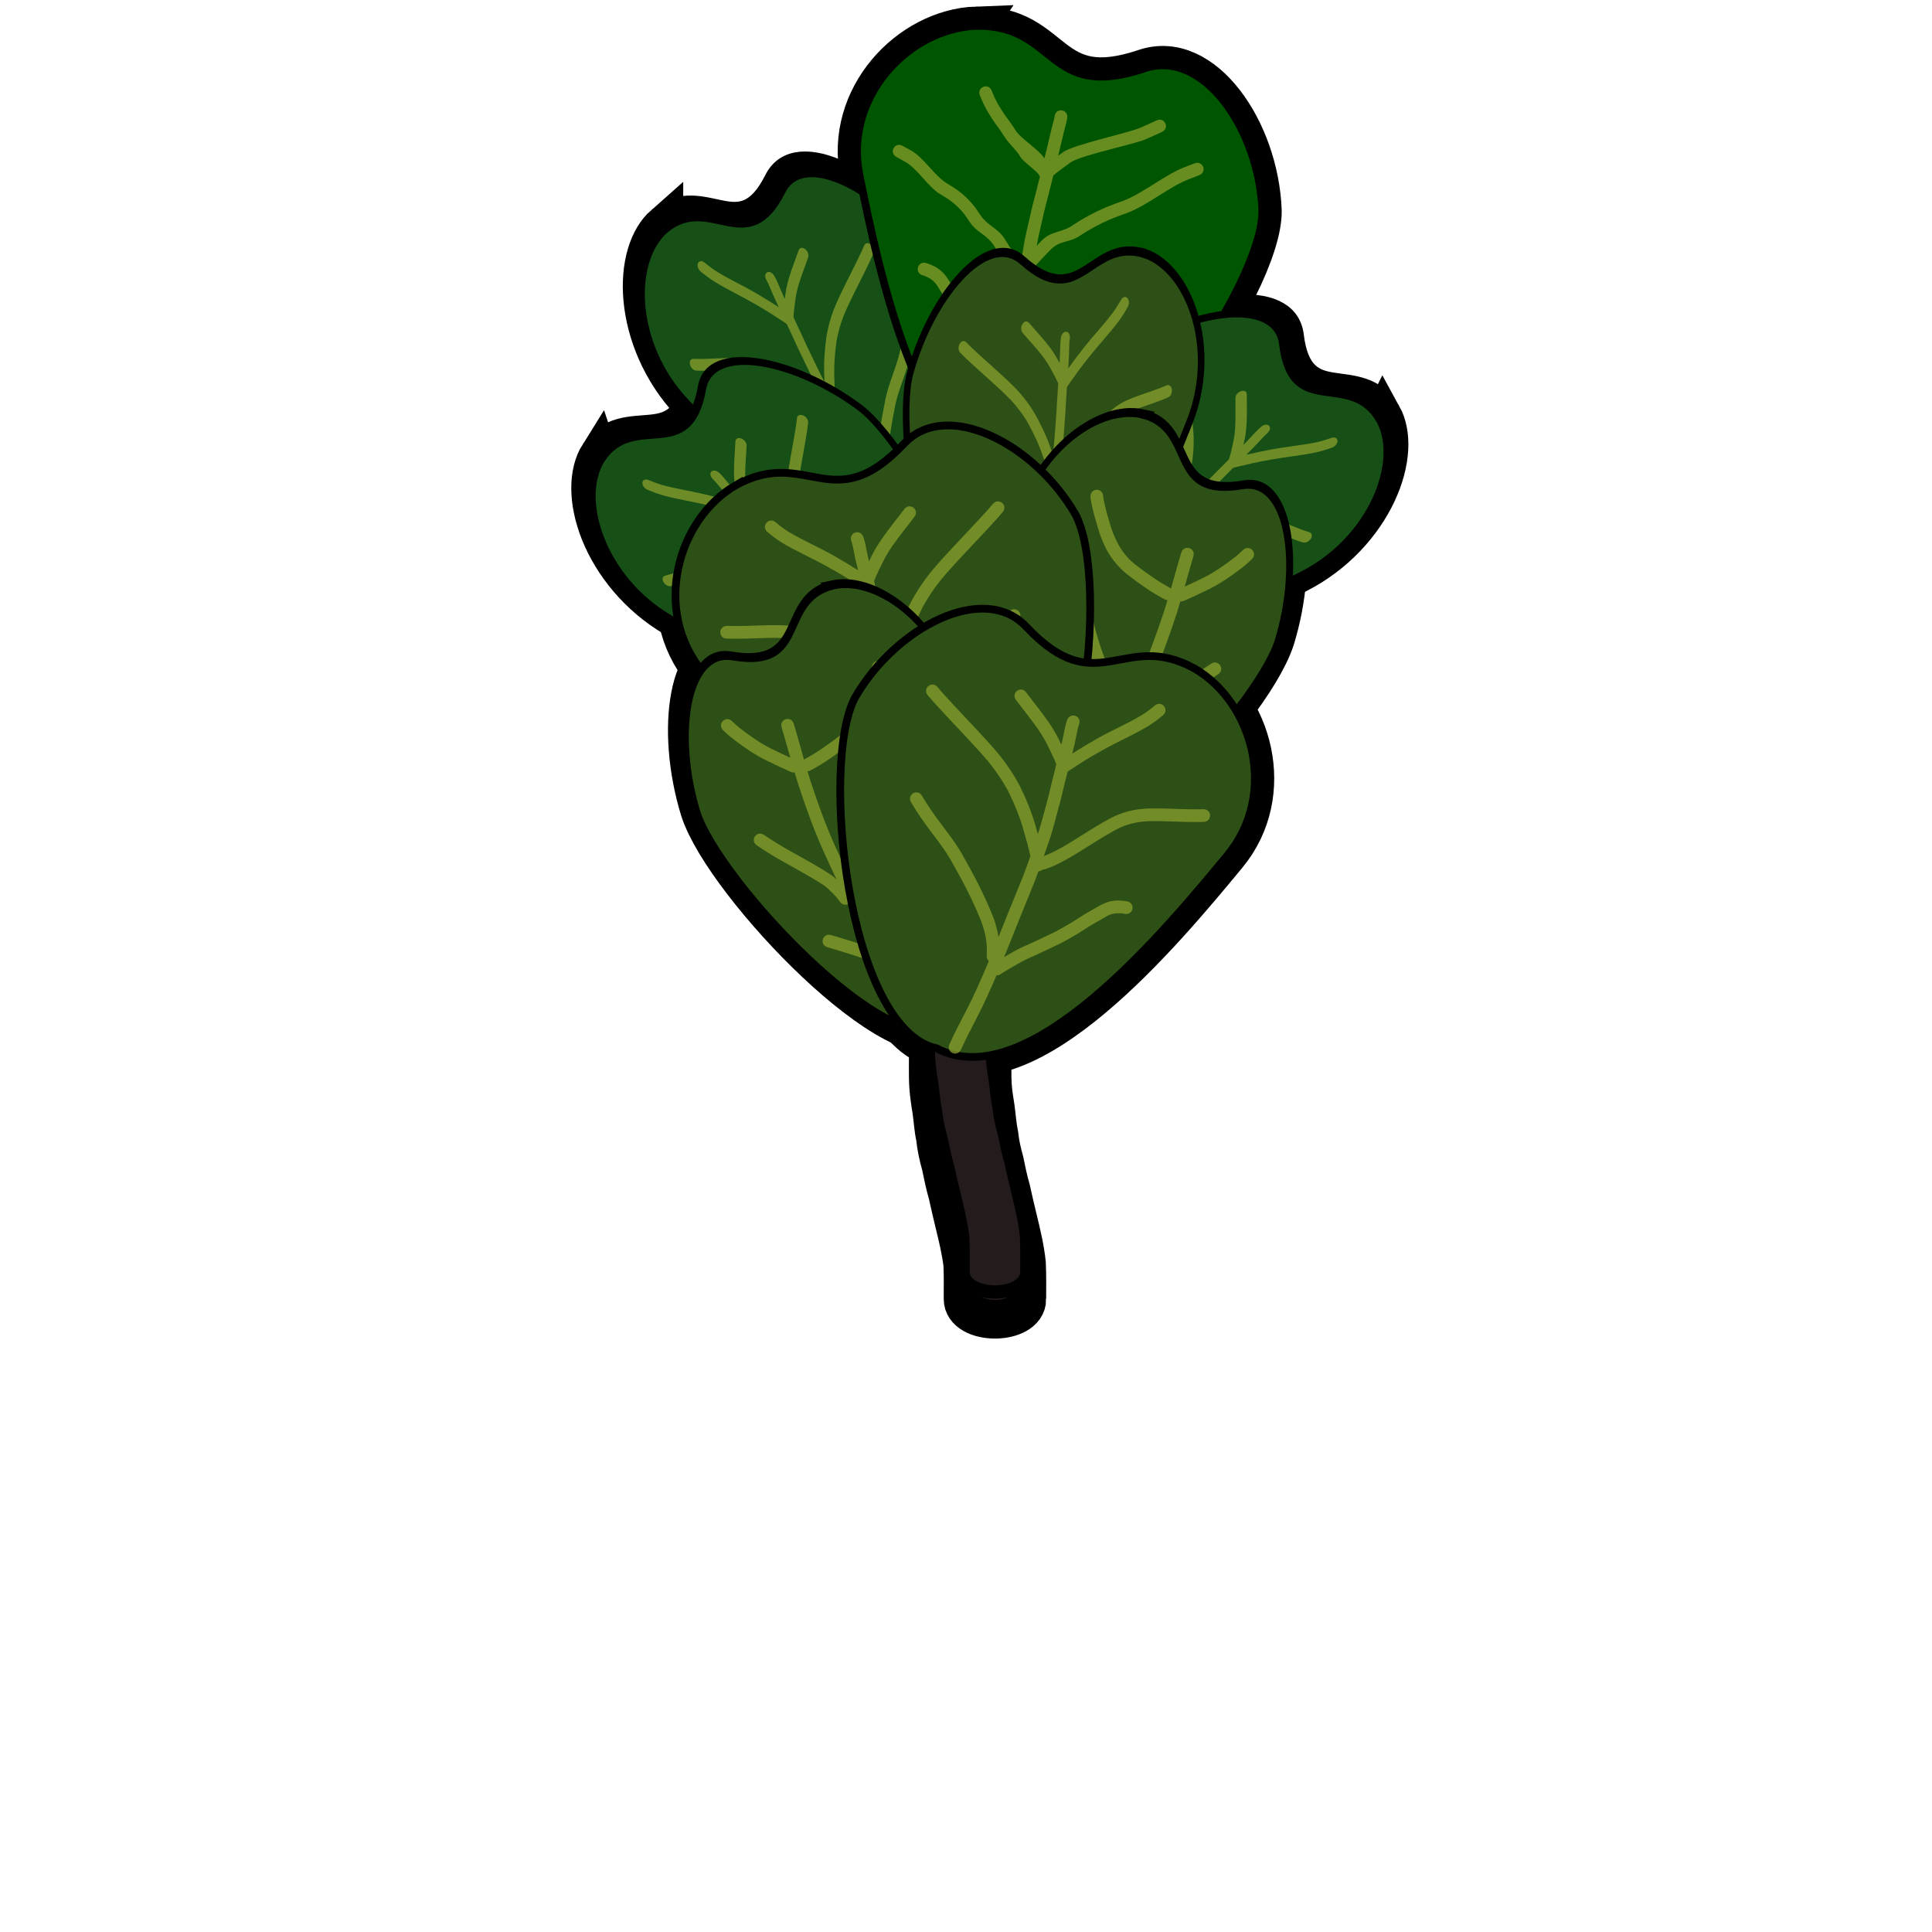 <?xml version="1.0" encoding="UTF-8" standalone="no"?>
<svg
   xmlns:dc="http://purl.org/dc/elements/1.1/"
   xmlns:cc="http://creativecommons.org/ns#"
   xmlns:rdf="http://www.w3.org/1999/02/22-rdf-syntax-ns#"
   xmlns:svg="http://www.w3.org/2000/svg"
   xmlns="http://www.w3.org/2000/svg"
   xmlns:xlink="http://www.w3.org/1999/xlink"
   xmlns:sodipodi="http://sodipodi.sourceforge.net/DTD/sodipodi-0.dtd"
   xmlns:inkscape="http://www.inkscape.org/namespaces/inkscape"
   inkscape:export-ydpi="96.136154"
   inkscape:export-xdpi="96.136154"
   inkscape:export-filename="C:\Program Files (x86)\Steam\steamapps\common\RimWorld\Mods\rimworldmod-houseplants\Textures\Things\Plant\Castironplant\Castironplant.png"
   width="75mm"
   height="75mm"
   viewBox="0 0 75 75"
   version="1.1"
   id="svg1577"
   inkscape:version="1.0 (4035a4fb49, 2020-05-01)"
   sodipodi:docname="Fiddleleaffig.svg">
  <defs
     id="defs1571">
    <linearGradient
       id="linearGradient887"
       inkscape:collect="always">
      <stop
         id="stop883"
         offset="0"
         style="stop-color:#002b11;stop-opacity:1;" />
      <stop
         id="stop885"
         offset="1"
         style="stop-color:#005522;stop-opacity:1" />
    </linearGradient>
    <linearGradient
       id="linearGradient871"
       inkscape:collect="always">
      <stop
         id="stop867"
         offset="0"
         style="stop-color:#2d5016;stop-opacity:1" />
      <stop
         id="stop869"
         offset="1"
         style="stop-color:#17280b;stop-opacity:1" />
    </linearGradient>
    <linearGradient
       spreadMethod="reflect"
       gradientUnits="userSpaceOnUse"
       y2="225.016"
       x2="149.986"
       y1="226.289"
       x1="152.421"
       id="linearGradient873"
       xlink:href="#linearGradient871"
       inkscape:collect="always" />
    <linearGradient
       spreadMethod="reflect"
       gradientUnits="userSpaceOnUse"
       y2="215.104"
       x2="137.646"
       y1="214.026"
       x1="140.779"
       id="linearGradient889"
       xlink:href="#linearGradient887"
       inkscape:collect="always" />
    <linearGradient
       spreadMethod="reflect"
       gradientUnits="userSpaceOnUse"
       y2="215.104"
       x2="137.646"
       y1="214.026"
       x1="140.779"
       id="linearGradient889-5"
       xlink:href="#linearGradient887"
       inkscape:collect="always"
       gradientTransform="matrix(-1,0,0,0.808,294.109,51.823)" />
  </defs>
  <sodipodi:namedview
     inkscape:guide-bbox="true"
     showguides="true"
     id="base"
     pagecolor="#ffffff"
     bordercolor="#666666"
     borderopacity="1.0"
     inkscape:pageopacity="0.0"
     inkscape:pageshadow="2"
     inkscape:zoom="1.2556998"
     inkscape:cx="132.64201"
     inkscape:cy="89.733232"
     inkscape:document-units="mm"
     inkscape:current-layer="g3593"
     inkscape:document-rotation="0"
     showgrid="false"
     fit-margin-top="1"
     lock-margins="true"
     fit-margin-left="1"
     fit-margin-right="1"
     fit-margin-bottom="1"
     inkscape:window-width="1920"
     inkscape:window-height="1137"
     inkscape:window-x="-8"
     inkscape:window-y="-8"
     inkscape:window-maximized="1">
    <sodipodi:guide
       id="guide4666"
       orientation="0,-1"
       position="8.442,19.285" />
    <sodipodi:guide
       id="guide4670"
       orientation="1,0"
       position="46.559,24.063" />
    <sodipodi:guide
       id="guide1211"
       orientation="1,0"
       position="28.806,39.485" />
  </sodipodi:namedview>
  <g
     inkscape:label="Layer 1"
     inkscape:groupmode="layer"
     id="layer1"
     transform="translate(-120.401,-201.312)">
    <g
       transform="matrix(-1,0,0,1,302.759,0.529)"
       id="g3593">
      <path
         d="m 142.496,251.206 c -3.7e-4,-0.463 -0.008,-0.925 0.013,-1.388 0.061,-0.569 0.194,-1.134 0.332,-1.697 0.092,-0.391 0.189,-0.782 0.272,-1.174 0.107,-0.367 0.181,-0.737 0.258,-1.107 0.093,-0.331 0.169,-0.663 0.204,-0.998 0.074,-0.359 0.097,-0.721 0.147,-1.082 0.049,-0.288 0.091,-0.577 0.112,-0.867 0.012,-0.218 0.012,-0.436 0.012,-0.654 -4.4e-4,-0.223 -10e-4,-0.445 -0.002,-0.668 -4.3e-4,-0.17 -8.8e-4,-0.34 -8.8e-4,-0.51 -2.8e-4,-0.183 -4.3e-4,-0.366 -8.8e-4,-0.549 -4e-5,-0.028 -9e-5,-0.056 -1.2e-4,-0.084 -0.002,-1.054 2.478,-1.055 2.479,-0.001 v 0 c 5e-5,0.028 8e-5,0.056 1.3e-4,0.084 2.6e-4,0.183 4.3e-4,0.366 8.8e-4,0.548 2.8e-4,0.17 4.3e-4,0.339 8.8e-4,0.509 4.4e-4,0.223 0.001,0.447 0.002,0.67 6e-5,0.24 1.1e-4,0.48 -0.015,0.719 -0.023,0.31 -0.066,0.62 -0.119,0.928 -0.051,0.35 -0.068,0.703 -0.143,1.052 -0.04,0.365 -0.114,0.727 -0.218,1.088 -0.078,0.371 -0.151,0.743 -0.259,1.112 -0.086,0.401 -0.184,0.801 -0.279,1.201 -0.124,0.506 -0.244,1.013 -0.307,1.523 -0.022,0.448 -0.012,0.896 -0.012,1.344 0.002,1.054 -2.478,1.055 -2.479,0.001 z"
         id="path1701"
         style="opacity:1;fill:#241c1c;fill-opacity:1;stroke:#000000;stroke-width:1.5;stroke-linecap:square;stroke-miterlimit:4;stroke-dasharray:none;paint-order:markers fill stroke" />
      <g
         style="stroke-width:1.791;stroke-miterlimit:4;stroke-dasharray:none"
         transform="matrix(0.53,0.467,-0.592,0.801,203.786,-56.789)"
         id="g1711"
         inkscape:transform-center-x="5.4255948"
         inkscape:transform-center-y="-7.0871619">
        <path
           id="path1703"
           style="fill:#165016;stroke:#000000;stroke-width:6.769;stroke-linecap:square;stroke-miterlimit:4;stroke-dasharray:none;paint-order:markers fill stroke"
           d="m 42.711,121.279 c -9.902,3.2e-4 -19.838,9.66 -17.928,21.225 2.327,14.089 7.479,45.272 22.6,45.883 12.747,4.122 35.941,-27.658 36.193,-38.502 -4.97e-4,-11.866 -7.754,-24.08 -16.477,-21.486 -14.604,4.343 -12.444,-6.836 -24.389,-7.119 z"
           transform="matrix(-0.265,0,0,0.265,182.358,200.782)"
           sodipodi:nodetypes="ccccsc" />
        <path
           transform="matrix(0.364,-0.087,0.092,0.252,130.739,215.08)"
           d="m 82.35,106.68 c -0.171,0.041 -0.346,0.184 -0.496,0.457 -0.387,0.705 -0.793,1.393 -1.254,2.012 -1.284,1.741 -2.707,3.258 -4.014,4.965 -0.789,1.032 -1.557,2.09 -2.312,3.166 0.014,-0.428 0.043,-0.856 0.059,-1.285 0.031,-0.719 0.029,-1.435 0.043,-2.152 0.001,-0.303 0.025,-0.608 0.062,-0.912 0.155,-1.308 -1.154,-1.401 -1.309,-0.094 -0.045,0.39 -0.076,0.779 -0.078,1.168 -0.013,0.706 -0.013,1.41 -0.043,2.117 -0.004,0.125 -0.01,0.25 -0.018,0.375 -0.125,-0.218 -0.248,-0.438 -0.373,-0.656 -0.821,-1.419 -1.842,-2.553 -2.861,-3.68 -0.452,-0.479 -0.892,-0.979 -1.336,-1.471 -0.692,-0.767 -1.586,0.733 -0.895,1.5 0.444,0.493 0.884,0.993 1.336,1.473 0.953,1.053 1.912,2.108 2.682,3.432 0.444,0.777 0.904,1.543 1.291,2.383 -7.58e-4,0.015 -0.003,0.03 -0.004,0.045 -0.044,0.902 -0.074,1.804 -0.131,2.707 -0.048,1.219 -0.093,2.439 -0.184,3.66 -0.083,1.36 -0.161,2.721 -0.295,4.082 -0.094,-0.252 -0.184,-0.509 -0.279,-0.76 -0.691,-1.919 -1.565,-3.666 -2.523,-5.314 -0.755,-1.192 -1.592,-2.281 -2.502,-3.244 -0.517,-0.547 -1.031,-1.011 -1.572,-1.516 -1.771,-1.612 -3.594,-3.123 -5.363,-4.738 -0.251,-0.243 -0.503,-0.485 -0.754,-0.729 -0.727,-0.703 -1.563,0.857 -0.836,1.561 0.26,0.251 0.52,0.503 0.779,0.754 1.766,1.612 3.583,3.121 5.352,4.729 0.483,0.45 1.03,0.943 1.494,1.434 0.849,0.896 1.63,1.906 2.336,3.014 0.915,1.566 1.747,3.236 2.404,5.062 0.389,1.021 0.775,2.047 1.102,3.117 -0.108,0.978 -0.222,1.956 -0.361,2.932 -0.286,2.047 -0.614,4.087 -0.91,6.133 -0.345,2.5 -0.742,4.995 -1.1,7.494 -0.413,2.641 -0.854,5.278 -1.426,7.887 -0.366,1.724 -0.759,3.444 -1.057,5.184 -0.241,1.296 1.04,1.561 1.281,0.266 0.294,-1.718 0.681,-3.415 1.043,-5.117 0.582,-2.656 1.031,-5.339 1.451,-8.027 0.36,-2.514 0.76,-5.023 1.107,-7.539 0.296,-2.044 0.624,-4.085 0.91,-6.131 0.062,-0.433 0.107,-0.867 0.16,-1.301 0.167,-0.07 0.316,-0.217 0.418,-0.426 0.077,-0.033 0.156,-0.071 0.238,-0.146 0.994,-0.906 1.865,-2.047 2.719,-3.201 1.2,-1.656 2.349,-3.382 3.59,-4.979 0.833,-1.123 1.793,-1.973 2.846,-2.559 0.251,-0.14 0.506,-0.253 0.76,-0.379 1.488,-0.638 2.995,-1.102 4.488,-1.701 0.674,-0.292 0.353,-0.153 0.967,-0.416 0.92,-0.394 0.67,-2.159 -0.25,-1.766 -0.609,0.261 -0.296,0.125 -0.943,0.406 -1.523,0.613 -3.062,1.079 -4.578,1.742 -0.289,0.146 -0.58,0.276 -0.865,0.438 -1.202,0.679 -2.304,1.664 -3.26,2.941 -1.248,1.611 -2.411,3.344 -3.617,5.016 -0.706,0.956 -1.429,1.899 -2.232,2.688 0.074,-0.677 0.149,-1.354 0.23,-2.031 0.192,-1.638 0.269,-3.277 0.369,-4.914 0.092,-1.241 0.137,-2.479 0.186,-3.717 0.044,-0.69 0.071,-1.378 0.102,-2.066 0.038,-0.062 0.069,-0.127 0.096,-0.201 0.507,-0.698 0.981,-1.441 1.482,-2.146 0.613,-0.862 1.092,-1.472 1.73,-2.307 1.318,-1.708 2.739,-3.244 4.031,-4.99 0.516,-0.692 0.971,-1.461 1.406,-2.25 0.451,-0.821 -0.008,-1.599 -0.52,-1.475 z"
           style="opacity:0.75;fill:#89a02c;stroke-width:5.669;stroke-linecap:square;stroke-miterlimit:4;stroke-dasharray:none;paint-order:markers fill stroke"
           id="path1705" />
        <path
           style="opacity:0.75;fill:#89a02c;stroke-width:1.791;stroke-linecap:square;stroke-miterlimit:4;stroke-dasharray:none;paint-order:markers fill stroke"
           id="path1707"
           d="m 169.679,246.555 c -0.138,-0.279 -0.325,-0.537 -0.546,-0.757 -0.077,-0.077 -0.159,-0.149 -0.239,-0.223 -0.668,-0.531 -1.39,-0.991 -2.127,-1.419 -0.447,-0.275 -0.932,-0.472 -1.415,-0.673 -0.409,-0.171 -0.81,-0.359 -1.195,-0.577 -0.303,-0.172 -0.06,-0.601 0.243,-0.429 v 0 c 0.368,0.209 0.751,0.387 1.141,0.551 0.503,0.209 1.008,0.416 1.474,0.702 0.769,0.447 1.524,0.927 2.217,1.486 0.089,0.084 0.181,0.164 0.266,0.25 0.255,0.26 0.473,0.561 0.632,0.889 0.142,0.319 -0.309,0.519 -0.451,0.2 z" />
        <path
           style="opacity:0.75;fill:#89a02c;stroke-width:1.791;stroke-linecap:square;stroke-miterlimit:4;stroke-dasharray:none;paint-order:markers fill stroke"
           id="path1709"
           d="m 170.064,246.715 c 0.131,-0.265 0.281,-0.521 0.429,-0.777 0.146,-0.258 0.325,-0.494 0.497,-0.734 0.164,-0.246 0.337,-0.486 0.502,-0.732 0.178,-0.283 0.345,-0.574 0.497,-0.872 0.14,-0.287 0.302,-0.562 0.464,-0.837 0.109,-0.2 0.241,-0.382 0.425,-0.52 0.117,-0.088 0.178,-0.112 0.305,-0.176 0.048,-0.018 0.096,-0.037 0.143,-0.055 0.326,-0.123 0.5,0.338 0.174,0.462 v 0 c -0.033,0.012 -0.065,0.024 -0.098,0.036 -0.264,0.128 -0.385,0.241 -0.523,0.505 -0.157,0.266 -0.314,0.533 -0.449,0.811 -0.161,0.315 -0.338,0.623 -0.527,0.923 -0.168,0.249 -0.343,0.493 -0.51,0.743 -0.163,0.228 -0.333,0.45 -0.471,0.695 -0.138,0.239 -0.277,0.478 -0.402,0.724 -0.137,0.321 -0.591,0.126 -0.453,-0.194 z" />
      </g>
      <g
         style="stroke-width:1.5;stroke-miterlimit:4;stroke-dasharray:none"
         id="g1717"
         transform="rotate(2.091,1010.78,-511.104)"
         inkscape:transform-center-x="-3.1495687"
         inkscape:transform-center-y="-9.1827187">
        <path
           sodipodi:nodetypes="ccccsc"
           transform="matrix(-0.265,0,0,0.265,182.358,200.782)"
           d="m 42.711,121.279 c -9.902,3.2e-4 -19.838,9.66 -17.928,21.225 2.327,14.089 7.479,45.272 22.6,45.883 12.747,4.122 35.941,-27.658 36.193,-38.502 -4.97e-4,-11.866 -7.754,-24.08 -16.477,-21.486 -14.604,4.343 -12.444,-6.836 -24.389,-7.119 z"
           style="fill:#005500;fill-opacity:1;stroke:#000000;stroke-width:5.669;stroke-linecap:square;stroke-miterlimit:4;stroke-dasharray:none;paint-order:markers fill stroke"
           id="path1713" />
        <path
           sodipodi:nodetypes="scccccccccccccccccccccccccccccccsccccccccccccsccscccccccccccccsccccccccccccccccccccccccccccsccccccccccss"
           id="path1715"
           style="opacity:0.75;fill:#89a02c;stroke-width:5.669;stroke-linecap:square;stroke-miterlimit:4;stroke-dasharray:none;paint-order:markers fill stroke"
           d="m 60.342,129.121 c -0.24,0.011 -0.49,0.122 -0.705,0.371 -0.298,0.345 -0.595,0.689 -0.893,1.033 -2.113,2.331 -3.719,6.488 -5.835,8.817 -0.644,0.724 -1.259,1.396 -1.863,2.152 -1.063,1.331 -2.006,2.757 -2.818,4.254 -1.008,2.035 -2.482,2.226 -3.079,4.422 -0.085,0.288 -0.159,0.58 -0.242,0.869 -0.422,-1.303 -0.771,-2.628 -1.125,-3.951 -0.339,-1.182 -0.618,-2.381 -0.898,-3.578 -0.237,-0.878 -0.439,-1.764 -0.658,-2.646 -0.005,-0.021 -0.012,-0.042 -0.018,-0.062 0.376,-0.989 0.871,-1.934 1.332,-2.885 0.809,-1.634 7.051,-6.779 8.156,-8.217 0.528,-0.662 1.037,-1.341 1.553,-2.014 0.802,-1.046 -0.678,-2.179 -1.48,-1.133 -0.515,0.672 -1.023,1.348 -1.551,2.01 -1.182,1.539 -7.492,6.79 -8.354,8.539 -0.13,0.267 -0.259,0.534 -0.389,0.801 -0.031,-0.12 -0.067,-0.24 -0.094,-0.361 -0.166,-0.694 -0.887,-3.304 -1.03,-4.002 -0.071,-0.387 -0.184,-0.764 -0.314,-1.135 -0.442,-1.242 -2.198,-0.617 -1.756,0.625 0.105,0.288 0.189,0.583 0.244,0.885 0.146,0.71 0.868,3.334 1.038,4.039 0.097,0.422 0.214,0.838 0.309,1.26 -1.216,-0.767 -4.354,-0.913 -5.608,-1.622 -2.074,-1.172 -1.766,-0.797 -3.816,-2.012 -0.735,-0.43 -1.407,-0.951 -2.057,-1.498 -1.01,-0.847 -2.207,0.581 -1.197,1.428 0.729,0.61 1.482,1.193 2.305,1.674 2.062,1.217 1.757,0.864 3.847,2.032 1.014,0.573 2.31,0.818 3.293,1.429 0.806,0.501 2.951,0.623 3.764,1.113 0.048,0.061 0.102,0.109 0.162,0.154 0.164,0.676 0.322,1.354 0.504,2.025 0.285,1.216 0.568,2.434 0.912,3.635 0.426,1.593 0.82,3.196 1.371,4.752 0.231,0.641 0.45,1.287 0.67,1.932 -1.228,-0.46 -2.375,-1.105 -3.502,-1.771 -1.932,-1.178 -3.216,-0.527 -5.195,-1.627 -1.522,-0.886 -3.191,-1.423 -4.941,-1.611 -0.416,-0.045 -0.835,-0.056 -1.252,-0.084 -2.174,-0.045 -4.944,-1.793 -7.118,-1.785 -0.927,-0.017 -0.477,-0.009 -1.35,-0.021 -1.318,-0.019 -1.345,1.845 -0.027,1.863 0.879,0.013 0.419,0.006 1.385,0.023 2.131,-0.009 4.858,1.748 6.989,1.78 0.366,0.023 0.733,0.031 1.098,0.068 1.532,0.157 2.984,0.616 4.312,1.398 1.965,1.089 3.231,0.435 5.152,1.599 1.362,0.805 2.745,1.59 4.254,2.09 0.126,0.043 0.24,0.049 0.352,0.051 0.175,0.166 0.402,0.252 0.639,0.254 0.149,0.411 0.289,0.825 0.449,1.232 0.751,1.925 1.556,3.826 2.32,5.746 0.728,1.88 1.498,3.743 2.252,5.613 -0.426,-0.25 -0.855,-0.497 -1.283,-0.742 -0.966,-0.567 -1.999,-0.995 -3.018,-1.455 -1.004,-0.494 -2.027,-0.949 -3.033,-1.438 -1.119,-0.588 -2.218,-1.218 -3.281,-1.902 -1.003,-0.671 -2.054,-1.265 -3.105,-1.855 -0.736,-0.446 -1.512,-0.791 -2.375,-0.893 -0.549,-0.065 -0.795,-0.03 -1.33,0.002 -0.191,0.031 -0.383,0.061 -0.574,0.092 -1.3,0.218 -0.991,2.058 0.309,1.84 l 0.389,-0.07 c 1.106,-0.085 1.717,0.055 2.67,0.654 1.019,0.572 2.038,1.148 3.01,1.799 1.126,0.723 2.288,1.392 3.475,2.012 1.022,0.496 2.059,0.959 3.078,1.459 0.964,0.436 1.944,0.839 2.859,1.375 0.906,0.519 1.814,1.036 2.691,1.602 0.216,0.161 0.431,0.206 0.633,0.201 0.89,2.097 1.81,4.181 2.865,6.201 0.792,1.551 1.619,3.089 2.322,4.684 0.557,1.195 2.246,0.408 1.689,-0.787 v -0.002 c -0.713,-1.615 -1.547,-3.171 -2.35,-4.742 -1.238,-2.371 -2.306,-4.824 -3.334,-7.291 -0.022,-0.056 -0.044,-0.112 -0.066,-0.168 0.21,-0.183 0.351,-0.461 0.309,-0.848 -0.079,-1.174 0.043,-2.372 0.344,-3.51 0.105,-0.398 0.239,-0.788 0.357,-1.182 1.172,-3.005 2.657,-5.879 4.254,-8.678 0.939,-1.747 2.148,-3.315 3.346,-4.887 1.011,-1.335 1.963,-2.711 2.809,-4.156 0.665,-1.139 -0.947,-2.078 -1.611,-0.939 -0.804,1.381 -1.718,2.689 -2.68,3.965 -1.248,1.638 -2.505,3.275 -3.484,5.094 -1.665,2.922 -3.217,5.922 -4.42,9.066 -0.131,0.441 -0.278,0.878 -0.393,1.324 -0.103,0.402 -0.181,0.813 -0.246,1.225 -0.451,-1.11 -0.905,-2.219 -1.338,-3.336 -0.764,-1.921 -1.571,-3.824 -2.322,-5.75 -0.361,-0.917 -0.686,-1.847 -1.006,-2.779 0.253,-1.201 0.593,-2.381 0.939,-3.559 0.568,-2.09 1.996,-2.184 2.96,-4.119 0.761,-1.393 1.645,-2.72 2.637,-3.959 0.543,-0.678 1.195,-1.392 1.77,-2.037 2.114,-2.323 3.714,-6.478 5.824,-8.805 0.308,-0.356 0.614,-0.71 0.922,-1.066 0.646,-0.748 0.015,-1.621 -0.705,-1.59 z"
           transform="matrix(-0.229,0.133,0.133,0.229,159.209,200.979)" />
      </g>
      <g
         style="stroke-width:1.791;stroke-miterlimit:4;stroke-dasharray:none"
         transform="matrix(-0.341,0.619,0.828,0.553,-5.756,-17.634)"
         id="g1727"
         inkscape:transform-center-x="-7.115702"
         inkscape:transform-center-y="-6.0224384">
        <path
           id="path1719"
           style="fill:#165016;stroke:#000000;stroke-width:6.769;stroke-linecap:square;stroke-miterlimit:4;stroke-dasharray:none;paint-order:markers fill stroke"
           d="m 42.711,121.279 c -9.902,3.2e-4 -19.838,9.66 -17.928,21.225 2.327,14.089 7.479,45.272 22.6,45.883 12.747,4.122 35.941,-27.658 36.193,-38.502 -4.97e-4,-11.866 -7.754,-24.08 -16.477,-21.486 -14.604,4.343 -12.444,-6.836 -24.389,-7.119 z"
           transform="matrix(-0.265,0,0,0.265,182.358,200.782)"
           sodipodi:nodetypes="ccccsc" />
        <path
           transform="matrix(-0.322,0.157,0.194,0.216,155.9,207.024)"
           d="m 37.189,111.889 c -0.176,0.007 -0.34,0.108 -0.449,0.342 -0.282,0.6 -0.557,1.205 -0.85,1.795 -0.647,1.374 -1.295,2.758 -1.668,4.354 -0.056,0.245 -0.112,0.491 -0.168,0.736 -0.043,-0.118 -0.085,-0.235 -0.125,-0.354 -0.234,-0.668 -0.438,-1.342 -0.656,-2.014 -0.115,-0.372 -0.259,-0.736 -0.416,-1.096 -0.529,-1.206 -1.751,-0.735 -1.223,0.471 0.124,0.28 0.233,0.566 0.322,0.855 0.222,0.683 0.429,1.368 0.668,2.047 0.139,0.406 0.292,0.807 0.43,1.213 -1.036,-0.81 -2.078,-1.6 -3.133,-2.357 -1.746,-1.253 -3.549,-2.292 -5.283,-3.584 -0.621,-0.458 -1.21,-0.998 -1.785,-1.561 -0.894,-0.872 -1.57,0.398 -0.676,1.27 0.645,0.628 1.305,1.232 2,1.744 1.744,1.295 3.551,2.353 5.309,3.604 0.854,0.613 1.49,1.057 2.326,1.703 0.686,0.53 1.356,1.106 2.045,1.627 0.045,0.06 0.093,0.11 0.145,0.156 0.23,0.652 0.458,1.303 0.701,1.951 0.406,1.171 0.809,2.343 1.258,3.504 0.572,1.537 1.123,3.082 1.783,4.594 0.275,0.624 0.542,1.25 0.811,1.877 -0.998,-0.521 -1.964,-1.214 -2.918,-1.924 -1.64,-1.249 -3.255,-2.568 -4.918,-3.746 -1.286,-0.944 -2.627,-1.567 -3.975,-1.867 -0.32,-0.071 -0.636,-0.112 -0.955,-0.168 -1.644,-0.194 -3.254,-0.19 -4.889,-0.334 -0.701,-0.081 -0.361,-0.043 -1.02,-0.115 -0.995,-0.109 -0.722,1.653 0.273,1.762 0.664,0.073 0.315,0.034 1.045,0.117 1.603,0.14 3.182,0.145 4.791,0.322 0.279,0.047 0.557,0.082 0.838,0.143 1.178,0.254 2.343,0.789 3.467,1.621 1.651,1.167 3.252,2.483 4.881,3.719 1.152,0.856 2.319,1.696 3.533,2.273 0.1,0.048 0.186,0.061 0.27,0.07 0.158,0.17 0.344,0.269 0.523,0.287 0.177,0.399 0.346,0.801 0.531,1.197 0.869,1.874 1.775,3.73 2.652,5.6 1.064,2.306 2.176,4.59 3.252,6.891 1.184,2.45 2.395,4.888 3.725,7.26 0.841,1.523 1.706,3.036 2.486,4.594 0.607,1.17 1.756,0.541 1.148,-0.629 -0.791,-1.578 -1.666,-3.11 -2.518,-4.652 -1.306,-2.33 -2.496,-4.724 -3.658,-7.131 -1.069,-2.287 -2.175,-4.558 -3.232,-6.85 -0.878,-1.871 -1.785,-3.728 -2.654,-5.604 -0.416,-0.893 -0.808,-1.796 -1.195,-2.699 10e-4,-1.119 0.071,-2.214 0.146,-3.305 0.098,-1.939 0.408,-3.776 0.828,-5.541 0.354,-1.265 0.808,-2.46 1.359,-3.564 0.302,-0.604 0.679,-1.234 1.01,-1.805 1.225,-2.052 2.527,-4.024 3.748,-6.08 0.175,-0.316 0.35,-0.631 0.525,-0.947 0.491,-0.885 -0.763,-2.136 -1.254,-1.252 -0.17,0.306 -0.34,0.612 -0.51,0.918 -1.223,2.06 -2.526,4.035 -3.752,6.092 -0.371,0.641 -0.729,1.232 -1.064,1.906 -0.59,1.186 -1.076,2.472 -1.451,3.832 -0.438,1.856 -0.766,3.784 -0.869,5.82 -0.018,0.267 -0.028,0.537 -0.045,0.805 -0.523,-1.263 -0.994,-2.542 -1.469,-3.818 -0.442,-1.142 -0.84,-2.295 -1.24,-3.447 -0.317,-0.848 -0.61,-1.702 -0.914,-2.553 -0.005,-0.014 -0.011,-0.027 -0.016,-0.041 0.126,-0.915 0.343,-1.784 0.541,-2.656 0.351,-1.49 0.963,-2.778 1.568,-4.062 0.293,-0.59 0.57,-1.196 0.852,-1.797 0.329,-0.701 -0.316,-1.537 -0.844,-1.518 z"
           style="opacity:0.75;fill:#89a02c;stroke-width:5.669;stroke-linecap:square;stroke-miterlimit:4;stroke-dasharray:none;paint-order:markers fill stroke"
           id="path1721" />
        <path
           style="opacity:0.75;fill:#89a02c;stroke-width:1.791;stroke-linecap:square;stroke-miterlimit:4;stroke-dasharray:none;paint-order:markers fill stroke"
           id="path1723"
           d="m 169.679,246.555 c -0.138,-0.279 -0.325,-0.537 -0.546,-0.757 -0.077,-0.077 -0.159,-0.149 -0.239,-0.223 -0.668,-0.531 -1.39,-0.991 -2.127,-1.419 -0.447,-0.275 -0.932,-0.472 -1.415,-0.673 -0.409,-0.171 -0.81,-0.359 -1.195,-0.577 -0.303,-0.172 -0.06,-0.601 0.243,-0.429 v 0 c 0.368,0.209 0.751,0.387 1.141,0.551 0.503,0.209 1.008,0.416 1.474,0.702 0.769,0.447 1.524,0.927 2.217,1.486 0.089,0.084 0.181,0.164 0.266,0.25 0.255,0.26 0.473,0.561 0.632,0.889 0.142,0.319 -0.309,0.519 -0.451,0.2 z" />
        <path
           style="opacity:0.75;fill:#89a02c;stroke-width:1.791;stroke-linecap:square;stroke-miterlimit:4;stroke-dasharray:none;paint-order:markers fill stroke"
           id="path1725"
           d="m 170.064,246.715 c 0.131,-0.265 0.281,-0.521 0.429,-0.777 0.146,-0.258 0.325,-0.494 0.497,-0.734 0.164,-0.246 0.337,-0.486 0.502,-0.732 0.178,-0.283 0.345,-0.574 0.497,-0.872 0.14,-0.287 0.302,-0.562 0.464,-0.837 0.109,-0.2 0.241,-0.382 0.425,-0.52 0.117,-0.088 0.178,-0.112 0.305,-0.176 0.048,-0.018 0.096,-0.037 0.143,-0.055 0.326,-0.123 0.5,0.338 0.174,0.462 v 0 c -0.033,0.012 -0.065,0.024 -0.098,0.036 -0.264,0.128 -0.385,0.241 -0.523,0.505 -0.157,0.266 -0.314,0.533 -0.449,0.811 -0.161,0.315 -0.338,0.623 -0.527,0.923 -0.168,0.249 -0.343,0.493 -0.51,0.743 -0.163,0.228 -0.333,0.45 -0.471,0.695 -0.138,0.239 -0.277,0.478 -0.402,0.724 -0.137,0.321 -0.591,0.126 -0.453,-0.194 z" />
      </g>
      <g
         style="stroke-width:1.791;stroke-miterlimit:4;stroke-dasharray:none"
         id="g1737"
         transform="matrix(-0.664,0.241,0.258,0.962,191.368,-54.66)">
        <path
           sodipodi:nodetypes="ccccsc"
           transform="matrix(-0.265,0,0,0.265,182.358,200.782)"
           d="m 42.711,121.279 c -9.902,3.2e-4 -19.838,9.66 -17.928,21.225 2.327,14.089 7.479,45.272 22.6,45.883 12.747,4.122 35.941,-27.658 36.193,-38.502 -4.97e-4,-11.866 -7.754,-24.08 -16.477,-21.486 -14.604,4.343 -12.444,-6.836 -24.389,-7.119 z"
           style="fill:#2d5016;fill-opacity:1;stroke:#000000;stroke-width:6.769;stroke-linecap:square;stroke-miterlimit:4;stroke-dasharray:none;paint-order:markers fill stroke"
           id="path1729" />
        <path
           id="path1731"
           style="opacity:0.75;fill:#89a02c;stroke-width:5.669;stroke-linecap:square;stroke-miterlimit:4;stroke-dasharray:none;paint-order:markers fill stroke"
           d="m 82.35,106.68 c -0.171,0.041 -0.346,0.184 -0.496,0.457 -0.387,0.705 -0.793,1.393 -1.254,2.012 -1.284,1.741 -2.707,3.258 -4.014,4.965 -0.789,1.032 -1.557,2.09 -2.312,3.166 0.014,-0.428 0.043,-0.856 0.059,-1.285 0.031,-0.719 0.029,-1.435 0.043,-2.152 0.001,-0.303 0.025,-0.608 0.062,-0.912 0.155,-1.308 -1.154,-1.401 -1.309,-0.094 -0.045,0.39 -0.076,0.779 -0.078,1.168 -0.013,0.706 -0.013,1.41 -0.043,2.117 -0.004,0.125 -0.01,0.25 -0.018,0.375 -0.125,-0.218 -0.248,-0.438 -0.373,-0.656 -0.821,-1.419 -1.842,-2.553 -2.861,-3.68 -0.452,-0.479 -0.892,-0.979 -1.336,-1.471 -0.692,-0.767 -1.586,0.733 -0.895,1.5 0.444,0.493 0.884,0.993 1.336,1.473 0.953,1.053 1.912,2.108 2.682,3.432 0.444,0.777 0.904,1.543 1.291,2.383 -7.58e-4,0.015 -0.003,0.03 -0.004,0.045 -0.044,0.902 -0.074,1.804 -0.131,2.707 -0.048,1.219 -0.093,2.439 -0.184,3.66 -0.083,1.36 -0.161,2.721 -0.295,4.082 -0.094,-0.252 -0.184,-0.509 -0.279,-0.76 -0.691,-1.919 -1.565,-3.666 -2.523,-5.314 -0.755,-1.192 -1.592,-2.281 -2.502,-3.244 -0.517,-0.547 -1.031,-1.011 -1.572,-1.516 -1.771,-1.612 -3.594,-3.123 -5.363,-4.738 -0.251,-0.243 -0.503,-0.485 -0.754,-0.729 -0.727,-0.703 -1.563,0.857 -0.836,1.561 0.26,0.251 0.52,0.503 0.779,0.754 1.766,1.612 3.583,3.121 5.352,4.729 0.483,0.45 1.03,0.943 1.494,1.434 0.849,0.896 1.63,1.906 2.336,3.014 0.915,1.566 1.747,3.236 2.404,5.062 0.389,1.021 0.775,2.047 1.102,3.117 -0.108,0.978 -0.222,1.956 -0.361,2.932 -0.286,2.047 -0.614,4.087 -0.91,6.133 -0.345,2.5 -0.742,4.995 -1.1,7.494 -0.413,2.641 -0.854,5.278 -1.426,7.887 -0.366,1.724 -0.759,3.444 -1.057,5.184 -0.241,1.296 1.04,1.561 1.281,0.266 0.294,-1.718 0.681,-3.415 1.043,-5.117 0.582,-2.656 1.031,-5.339 1.451,-8.027 0.36,-2.514 0.76,-5.023 1.107,-7.539 0.296,-2.044 0.624,-4.085 0.91,-6.131 0.062,-0.433 0.107,-0.867 0.16,-1.301 0.167,-0.07 0.316,-0.217 0.418,-0.426 0.077,-0.033 0.156,-0.071 0.238,-0.146 0.994,-0.906 1.865,-2.047 2.719,-3.201 1.2,-1.656 2.349,-3.382 3.59,-4.979 0.833,-1.123 1.793,-1.973 2.846,-2.559 0.251,-0.14 0.506,-0.253 0.76,-0.379 1.488,-0.638 2.995,-1.102 4.488,-1.701 0.674,-0.292 0.353,-0.153 0.967,-0.416 0.92,-0.394 0.67,-2.159 -0.25,-1.766 -0.609,0.261 -0.296,0.125 -0.943,0.406 -1.523,0.613 -3.062,1.079 -4.578,1.742 -0.289,0.146 -0.58,0.276 -0.865,0.438 -1.202,0.679 -2.304,1.664 -3.26,2.941 -1.248,1.611 -2.411,3.344 -3.617,5.016 -0.706,0.956 -1.429,1.899 -2.232,2.688 0.074,-0.677 0.149,-1.354 0.23,-2.031 0.192,-1.638 0.269,-3.277 0.369,-4.914 0.092,-1.241 0.137,-2.479 0.186,-3.717 0.044,-0.69 0.071,-1.378 0.102,-2.066 0.038,-0.062 0.069,-0.127 0.096,-0.201 0.507,-0.698 0.981,-1.441 1.482,-2.146 0.613,-0.862 1.092,-1.472 1.73,-2.307 1.318,-1.708 2.739,-3.244 4.031,-4.99 0.516,-0.692 0.971,-1.461 1.406,-2.25 0.451,-0.821 -0.008,-1.599 -0.52,-1.475 z"
           transform="matrix(0.364,-0.087,0.092,0.252,130.739,215.08)" />
        <path
           d="m 169.679,246.555 c -0.138,-0.279 -0.325,-0.537 -0.546,-0.757 -0.077,-0.077 -0.159,-0.149 -0.239,-0.223 -0.668,-0.531 -1.39,-0.991 -2.127,-1.419 -0.447,-0.275 -0.932,-0.472 -1.415,-0.673 -0.409,-0.171 -0.81,-0.359 -1.195,-0.577 -0.303,-0.172 -0.06,-0.601 0.243,-0.429 v 0 c 0.368,0.209 0.751,0.387 1.141,0.551 0.503,0.209 1.008,0.416 1.474,0.702 0.769,0.447 1.524,0.927 2.217,1.486 0.089,0.084 0.181,0.164 0.266,0.25 0.255,0.26 0.473,0.561 0.632,0.889 0.142,0.319 -0.309,0.519 -0.451,0.2 z"
           id="path1733"
           style="opacity:0.75;fill:#89a02c;stroke-width:1.791;stroke-linecap:square;stroke-miterlimit:4;stroke-dasharray:none;paint-order:markers fill stroke" />
        <path
           d="m 170.064,246.715 c 0.131,-0.265 0.281,-0.521 0.429,-0.777 0.146,-0.258 0.325,-0.494 0.497,-0.734 0.164,-0.246 0.337,-0.486 0.502,-0.732 0.178,-0.283 0.345,-0.574 0.497,-0.872 0.14,-0.287 0.302,-0.562 0.464,-0.837 0.109,-0.2 0.241,-0.382 0.425,-0.52 0.117,-0.088 0.178,-0.112 0.305,-0.176 0.048,-0.018 0.096,-0.037 0.143,-0.055 0.326,-0.123 0.5,0.338 0.174,0.462 v 0 c -0.033,0.012 -0.065,0.024 -0.098,0.036 -0.264,0.128 -0.385,0.241 -0.523,0.505 -0.157,0.266 -0.314,0.533 -0.449,0.811 -0.161,0.315 -0.338,0.623 -0.527,0.923 -0.168,0.249 -0.343,0.493 -0.51,0.743 -0.163,0.228 -0.333,0.45 -0.471,0.695 -0.138,0.239 -0.277,0.478 -0.402,0.724 -0.137,0.321 -0.591,0.126 -0.453,-0.194 z"
           id="path1735"
           style="opacity:0.75;fill:#89a02c;stroke-width:1.791;stroke-linecap:square;stroke-miterlimit:4;stroke-dasharray:none;paint-order:markers fill stroke" />
      </g>
      <g
         style="stroke-width:1.791;stroke-miterlimit:4;stroke-dasharray:none"
         transform="matrix(0.691,-0.149,0.293,0.952,-46.948,0.128)"
         id="g1747"
         inkscape:transform-center-x="-4.3573371"
         inkscape:transform-center-y="-8.3264303">
        <g
           style="stroke-width:1.791;stroke-miterlimit:4;stroke-dasharray:none"
           id="g1745"
           transform="translate(-10.544,19.841)">
          <path
             sodipodi:nodetypes="ccccsc"
             transform="matrix(-0.265,0,0,0.265,182.358,200.782)"
             d="m 42.711,121.279 c -9.902,3.2e-4 -19.838,9.66 -17.928,21.225 2.327,14.089 7.479,45.272 22.6,45.883 12.747,4.122 35.941,-27.658 36.193,-38.502 -4.97e-4,-11.866 -7.754,-24.08 -16.477,-21.486 -14.604,4.343 -12.444,-6.836 -24.389,-7.119 z"
             style="fill:#2d5016;stroke:#000000;stroke-width:6.769;stroke-linecap:square;stroke-miterlimit:4;stroke-dasharray:none;paint-order:markers fill stroke"
             id="path1739" />
          <path
             id="path1741"
             style="opacity:0.75;fill:#89a02c;stroke:none;stroke-width:5.669;stroke-linecap:square;stroke-miterlimit:4;stroke-dasharray:none;paint-order:markers fill stroke"
             d="m 69.248,125.611 c -0.464,0.047 -0.894,0.422 -0.828,1.078 0.025,0.24 0.051,0.48 0.102,0.717 0.134,0.637 0.264,1.275 0.443,1.9 0.366,1.216 0.659,2.455 1.16,3.627 0.331,0.772 0.4,0.99 0.824,1.729 0.724,1.263 1.684,2.362 2.805,3.289 1.776,1.373 3.622,2.686 5.613,3.73 0.133,0.059 0.257,0.081 0.377,0.09 -0.135,0.449 -0.264,0.899 -0.406,1.346 -1.061,3.244 -2.203,6.46 -3.6,9.578 C 75.089,154.136 74.427,155.572 73.75,157 c -0.59,-1.286 -1.295,-2.519 -1.9,-3.799 -0.421,-0.863 -0.701,-1.405 -1.074,-2.303 -0.762,-1.831 -1.341,-3.735 -1.834,-5.654 -0.093,-0.439 -0.199,-0.875 -0.279,-1.316 -0.253,-1.388 -0.261,-2.805 -0.275,-4.211 -8e-6,-1.318 -1.863,-1.318 -1.863,0 0.013,1.494 0.032,2.997 0.295,4.473 0.086,0.482 0.199,0.958 0.299,1.438 0.513,2.019 1.123,4.02 1.922,5.945 0.403,0.972 0.682,1.514 1.135,2.445 0.645,1.385 1.438,2.701 2.043,4.105 0.162,0.411 0.293,0.832 0.377,1.264 -1.085,2.149 -2.255,4.254 -3.588,6.268 -0.4,0.59 -0.783,1.193 -1.199,1.771 -1.6,2.225 -3.516,4.199 -5.316,6.258 -1.145,1.241 -2.282,2.5 -3.6,3.564 -0.932,0.932 0.386,2.251 1.318,1.318 1.339,-1.076 2.489,-2.361 3.65,-3.619 0.998,-1.139 2.026,-2.258 3.021,-3.402 0.268,0.04 0.563,-0.028 0.83,-0.295 0.73,-0.846 1.806,-1.243 2.812,-1.654 1.652,-0.611 3.334,-1.132 5.02,-1.641 0.889,-0.268 0.458,-0.144 1.291,-0.377 1.27,-0.355 0.768,-2.15 -0.502,-1.795 -0.869,0.243 -0.427,0.115 -1.328,0.387 -1.742,0.526 -3.482,1.065 -5.188,1.701 -0.029,0.012 -0.057,0.025 -0.086,0.037 0.273,-0.402 0.545,-0.805 0.818,-1.207 1.176,-1.773 2.212,-3.625 3.191,-5.506 0.387,0.238 0.935,0.216 1.291,-0.318 0.62,-0.86 1.385,-1.601 2.191,-2.283 1.862,-1.246 3.85,-2.289 5.795,-3.398 1.434,-0.781 2.823,-1.637 4.172,-2.557 1.089,-0.743 0.038,-2.282 -1.051,-1.539 -1.307,0.892 -2.653,1.719 -4.043,2.477 -2.046,1.167 -4.145,2.256 -6.082,3.6 -0.175,0.15 -0.335,0.316 -0.506,0.471 0.657,-1.389 1.301,-2.785 1.932,-4.186 1.424,-3.179 2.588,-6.456 3.67,-9.764 0.184,-0.58 0.353,-1.165 0.527,-1.748 0.179,0.02 0.371,0.006 0.582,-0.1 1.243,-0.54 2.466,-1.126 3.682,-1.727 1.606,-0.797 3.082,-1.82 4.508,-2.9 0.603,-0.446 1.165,-0.937 1.701,-1.461 0.941,-0.923 -0.364,-2.255 -1.305,-1.332 -0.478,0.47 -0.984,0.908 -1.523,1.307 -1.331,1.01 -2.707,1.971 -4.207,2.717 -0.927,0.458 -1.862,0.899 -2.803,1.326 0.202,-0.713 0.404,-1.425 0.602,-2.139 0.207,-0.767 0.436,-1.527 0.66,-2.289 0.372,-1.265 -1.418,-1.79 -1.789,-0.525 -0.226,0.771 -0.46,1.542 -0.668,2.318 -0.269,0.976 -0.541,1.951 -0.82,2.924 -0.047,-0.029 -0.078,-0.065 -0.133,-0.09 -1.849,-0.994 -3.569,-2.218 -5.227,-3.502 -1.484,-1.222 -2.319,-2.528 -3.055,-4.273 -0.47,-1.11 -0.746,-2.283 -1.092,-3.434 -0.162,-0.575 -0.282,-1.161 -0.404,-1.746 -0.036,-0.172 -0.053,-0.347 -0.07,-0.521 -0.066,-0.656 -0.564,-0.937 -1.027,-0.891 z"
             transform="matrix(-0.359,-0.056,-0.11,0.261,210.913,207.305)" />
          <path
             d="m 170.951,245.819 c -0.348,0.237 -0.682,0.484 -1.006,0.737 -0.331,0.264 -0.613,0.557 -0.883,0.852 -0.133,0.166 -0.295,0.321 -0.434,0.485 -0.04,0.053 -0.077,0.106 -0.118,0.159 -0.249,0.318 -0.855,0.106 -0.605,-0.212 v 0 c 0.046,-0.058 0.084,-0.119 0.133,-0.176 0.145,-0.169 0.308,-0.329 0.447,-0.5 0.294,-0.32 0.6,-0.637 0.96,-0.923 0.331,-0.258 0.671,-0.511 1.027,-0.753 0.361,-0.261 0.84,0.07 0.479,0.332 z"
             id="path1743"
             style="opacity:0.75;fill:#89a02c;stroke:none;stroke-width:1.791;stroke-linecap:square;stroke-miterlimit:4;stroke-dasharray:none;paint-order:markers fill stroke" />
        </g>
      </g>
      <g
         style="stroke-width:1.791;stroke-miterlimit:4;stroke-dasharray:none"
         id="g1757"
         transform="matrix(0.375,0.599,-0.795,0.6,280.061,-23.632)">
        <path
           sodipodi:nodetypes="ccccsc"
           transform="matrix(-0.265,0,0,0.265,182.358,200.782)"
           d="m 42.711,121.279 c -9.902,3.2e-4 -19.838,9.66 -17.928,21.225 2.327,14.089 7.479,45.272 22.6,45.883 12.747,4.122 35.941,-27.658 36.193,-38.502 -4.97e-4,-11.866 -7.754,-24.08 -16.477,-21.486 -14.604,4.343 -12.444,-6.836 -24.389,-7.119 z"
           style="fill:#165016;stroke:#000000;stroke-width:6.769;stroke-linecap:square;stroke-miterlimit:4;stroke-dasharray:none;paint-order:markers fill stroke"
           id="path1749" />
        <path
           id="path1751"
           style="opacity:0.75;fill:#89a02c;stroke-width:5.669;stroke-linecap:square;stroke-miterlimit:4;stroke-dasharray:none;paint-order:markers fill stroke"
           d="m 37.189,111.889 c -0.176,0.007 -0.34,0.108 -0.449,0.342 -0.282,0.6 -0.557,1.205 -0.85,1.795 -0.647,1.374 -1.295,2.758 -1.668,4.354 -0.056,0.245 -0.112,0.491 -0.168,0.736 -0.043,-0.118 -0.085,-0.235 -0.125,-0.354 -0.234,-0.668 -0.438,-1.342 -0.656,-2.014 -0.115,-0.372 -0.259,-0.736 -0.416,-1.096 -0.529,-1.206 -1.751,-0.735 -1.223,0.471 0.124,0.28 0.233,0.566 0.322,0.855 0.222,0.683 0.429,1.368 0.668,2.047 0.139,0.406 0.292,0.807 0.43,1.213 -1.036,-0.81 -2.078,-1.6 -3.133,-2.357 -1.746,-1.253 -3.549,-2.292 -5.283,-3.584 -0.621,-0.458 -1.21,-0.998 -1.785,-1.561 -0.894,-0.872 -1.57,0.398 -0.676,1.27 0.645,0.628 1.305,1.232 2,1.744 1.744,1.295 3.551,2.353 5.309,3.604 0.854,0.613 1.49,1.057 2.326,1.703 0.686,0.53 1.356,1.106 2.045,1.627 0.045,0.06 0.093,0.11 0.145,0.156 0.23,0.652 0.458,1.303 0.701,1.951 0.406,1.171 0.809,2.343 1.258,3.504 0.572,1.537 1.123,3.082 1.783,4.594 0.275,0.624 0.542,1.25 0.811,1.877 -0.998,-0.521 -1.964,-1.214 -2.918,-1.924 -1.64,-1.249 -3.255,-2.568 -4.918,-3.746 -1.286,-0.944 -2.627,-1.567 -3.975,-1.867 -0.32,-0.071 -0.636,-0.112 -0.955,-0.168 -1.644,-0.194 -3.254,-0.19 -4.889,-0.334 -0.701,-0.081 -0.361,-0.043 -1.02,-0.115 -0.995,-0.109 -0.722,1.653 0.273,1.762 0.664,0.073 0.315,0.034 1.045,0.117 1.603,0.14 3.182,0.145 4.791,0.322 0.279,0.047 0.557,0.082 0.838,0.143 1.178,0.254 2.343,0.789 3.467,1.621 1.651,1.167 3.252,2.483 4.881,3.719 1.152,0.856 2.319,1.696 3.533,2.273 0.1,0.048 0.186,0.061 0.27,0.07 0.158,0.17 0.344,0.269 0.523,0.287 0.177,0.399 0.346,0.801 0.531,1.197 0.869,1.874 1.775,3.73 2.652,5.6 1.064,2.306 2.176,4.59 3.252,6.891 1.184,2.45 2.395,4.888 3.725,7.26 0.841,1.523 1.706,3.036 2.486,4.594 0.607,1.17 1.756,0.541 1.148,-0.629 -0.791,-1.578 -1.666,-3.11 -2.518,-4.652 -1.306,-2.33 -2.496,-4.724 -3.658,-7.131 -1.069,-2.287 -2.175,-4.558 -3.232,-6.85 -0.878,-1.871 -1.785,-3.728 -2.654,-5.604 -0.416,-0.893 -0.808,-1.796 -1.195,-2.699 10e-4,-1.119 0.071,-2.214 0.146,-3.305 0.098,-1.939 0.408,-3.776 0.828,-5.541 0.354,-1.265 0.808,-2.46 1.359,-3.564 0.302,-0.604 0.679,-1.234 1.01,-1.805 1.225,-2.052 2.527,-4.024 3.748,-6.08 0.175,-0.316 0.35,-0.631 0.525,-0.947 0.491,-0.885 -0.763,-2.136 -1.254,-1.252 -0.17,0.306 -0.34,0.612 -0.51,0.918 -1.223,2.06 -2.526,4.035 -3.752,6.092 -0.371,0.641 -0.729,1.232 -1.064,1.906 -0.59,1.186 -1.076,2.472 -1.451,3.832 -0.438,1.856 -0.766,3.784 -0.869,5.82 -0.018,0.267 -0.028,0.537 -0.045,0.805 -0.523,-1.263 -0.994,-2.542 -1.469,-3.818 -0.442,-1.142 -0.84,-2.295 -1.24,-3.447 -0.317,-0.848 -0.61,-1.702 -0.914,-2.553 -0.005,-0.014 -0.011,-0.027 -0.016,-0.041 0.126,-0.915 0.343,-1.784 0.541,-2.656 0.351,-1.49 0.963,-2.778 1.568,-4.062 0.293,-0.59 0.57,-1.196 0.852,-1.797 0.329,-0.701 -0.316,-1.537 -0.844,-1.518 z"
           transform="matrix(-0.322,0.157,0.194,0.216,155.9,207.024)" />
        <path
           d="m 169.679,246.555 c -0.138,-0.279 -0.325,-0.537 -0.546,-0.757 -0.077,-0.077 -0.159,-0.149 -0.239,-0.223 -0.668,-0.531 -1.39,-0.991 -2.127,-1.419 -0.447,-0.275 -0.932,-0.472 -1.415,-0.673 -0.409,-0.171 -0.81,-0.359 -1.195,-0.577 -0.303,-0.172 -0.06,-0.601 0.243,-0.429 v 0 c 0.368,0.209 0.751,0.387 1.141,0.551 0.503,0.209 1.008,0.416 1.474,0.702 0.769,0.447 1.524,0.927 2.217,1.486 0.089,0.084 0.181,0.164 0.266,0.25 0.255,0.26 0.473,0.561 0.632,0.889 0.142,0.319 -0.309,0.519 -0.451,0.2 z"
           id="path1753"
           style="opacity:0.75;fill:#89a02c;stroke-width:1.791;stroke-linecap:square;stroke-miterlimit:4;stroke-dasharray:none;paint-order:markers fill stroke" />
        <path
           d="m 170.064,246.715 c 0.131,-0.265 0.281,-0.521 0.429,-0.777 0.146,-0.258 0.325,-0.494 0.497,-0.734 0.164,-0.246 0.337,-0.486 0.502,-0.732 0.178,-0.283 0.345,-0.574 0.497,-0.872 0.14,-0.287 0.302,-0.562 0.464,-0.837 0.109,-0.2 0.241,-0.382 0.425,-0.52 0.117,-0.088 0.178,-0.112 0.305,-0.176 0.048,-0.018 0.096,-0.037 0.143,-0.055 0.326,-0.123 0.5,0.338 0.174,0.462 v 0 c -0.033,0.012 -0.065,0.024 -0.098,0.036 -0.264,0.128 -0.385,0.241 -0.523,0.505 -0.157,0.266 -0.314,0.533 -0.449,0.811 -0.161,0.315 -0.338,0.623 -0.527,0.923 -0.168,0.249 -0.343,0.493 -0.51,0.743 -0.163,0.228 -0.333,0.45 -0.471,0.695 -0.138,0.239 -0.277,0.478 -0.402,0.724 -0.137,0.321 -0.591,0.126 -0.453,-0.194 z"
           id="path1755"
           style="opacity:0.75;fill:#89a02c;stroke-width:1.791;stroke-linecap:square;stroke-miterlimit:4;stroke-dasharray:none;paint-order:markers fill stroke" />
      </g>
      <g
         style="stroke-width:1.5;stroke-miterlimit:4;stroke-dasharray:none"
         id="g1763"
         transform="rotate(30.18,187.082,194.293)">
        <path
           sodipodi:nodetypes="ccccsc"
           transform="matrix(-0.265,0,0,0.265,182.358,200.782)"
           d="m 42.711,121.279 c -9.902,3.2e-4 -19.838,9.66 -17.928,21.225 2.327,14.089 7.479,45.272 22.6,45.883 12.747,4.122 35.941,-27.658 36.193,-38.502 -4.97e-4,-11.866 -7.754,-24.08 -16.477,-21.486 -14.604,4.343 -12.444,-6.836 -24.389,-7.119 z"
           style="fill:#2d5016;stroke:#000000;stroke-width:5.669;stroke-linecap:square;stroke-miterlimit:4;stroke-dasharray:none;paint-order:markers fill stroke"
           id="path1759" />
        <path
           id="path1761"
           style="opacity:0.75;fill:#89a02c;stroke-width:5.669;stroke-linecap:square;stroke-miterlimit:4;stroke-dasharray:none;paint-order:markers fill stroke"
           d="m 60.342,129.121 c -0.24,0.011 -0.49,0.122 -0.705,0.371 -0.298,0.345 -0.595,0.689 -0.893,1.033 -2.113,2.331 -4.317,4.58 -6.434,6.908 -0.644,0.724 -1.259,1.396 -1.863,2.152 -1.063,1.331 -2.006,2.757 -2.818,4.254 -1.008,2.035 -1.884,4.134 -2.48,6.33 -0.085,0.288 -0.159,0.58 -0.242,0.869 -0.422,-1.303 -0.771,-2.628 -1.125,-3.951 -0.339,-1.182 -0.618,-2.381 -0.898,-3.578 -0.237,-0.878 -0.439,-1.764 -0.658,-2.646 -0.005,-0.021 -0.012,-0.042 -0.018,-0.062 0.376,-0.989 0.871,-1.934 1.332,-2.885 0.809,-1.634 1.924,-3.075 3.029,-4.514 0.528,-0.662 1.037,-1.341 1.553,-2.014 0.802,-1.046 -0.678,-2.179 -1.48,-1.133 -0.515,0.672 -1.023,1.348 -1.551,2.01 -1.182,1.539 -2.365,3.087 -3.227,4.836 -0.13,0.267 -0.259,0.534 -0.389,0.801 -0.031,-0.12 -0.067,-0.24 -0.094,-0.361 -0.166,-0.694 -0.288,-1.395 -0.432,-2.094 -0.071,-0.387 -0.184,-0.764 -0.314,-1.135 -0.442,-1.242 -2.198,-0.617 -1.756,0.625 0.105,0.288 0.189,0.583 0.244,0.885 0.146,0.71 0.27,1.426 0.439,2.131 0.097,0.422 0.214,0.838 0.309,1.26 -1.216,-0.767 -2.446,-1.512 -3.699,-2.221 -2.074,-1.172 -4.273,-2.107 -6.322,-3.322 -0.735,-0.43 -1.407,-0.951 -2.057,-1.498 -1.01,-0.847 -2.207,0.581 -1.197,1.428 0.729,0.61 1.482,1.193 2.305,1.674 2.062,1.217 4.263,2.174 6.354,3.342 1.014,0.573 1.772,0.987 2.756,1.598 0.806,0.501 1.58,1.053 2.393,1.543 0.048,0.061 0.102,0.109 0.162,0.154 0.164,0.676 0.322,1.354 0.504,2.025 0.285,1.216 0.568,2.434 0.912,3.635 0.426,1.593 0.82,3.196 1.371,4.752 0.231,0.641 0.45,1.287 0.67,1.932 -1.228,-0.46 -2.375,-1.105 -3.502,-1.771 -1.932,-1.178 -3.814,-2.435 -5.793,-3.535 -1.522,-0.886 -3.191,-1.423 -4.941,-1.611 -0.416,-0.045 -0.835,-0.056 -1.252,-0.084 -2.174,-0.045 -4.346,0.116 -6.52,0.123 -0.927,-0.017 -0.477,-0.009 -1.35,-0.021 -1.318,-0.019 -1.345,1.845 -0.027,1.863 0.879,0.013 0.419,0.006 1.385,0.023 2.131,-0.009 4.259,-0.16 6.391,-0.129 0.366,0.023 0.733,0.031 1.098,0.068 1.532,0.157 2.984,0.616 4.312,1.398 1.965,1.089 3.83,2.343 5.75,3.508 1.362,0.805 2.745,1.59 4.254,2.09 0.126,0.043 0.24,0.049 0.352,0.051 0.175,0.166 0.402,0.252 0.639,0.254 0.149,0.411 0.289,0.825 0.449,1.232 0.751,1.925 1.556,3.826 2.32,5.746 0.728,1.88 1.498,3.743 2.252,5.613 -0.426,-0.25 -0.855,-0.497 -1.283,-0.742 -0.966,-0.567 -1.999,-0.995 -3.018,-1.455 -1.004,-0.494 -2.027,-0.949 -3.033,-1.438 -1.119,-0.588 -2.218,-1.218 -3.281,-1.902 -1.003,-0.671 -2.054,-1.265 -3.105,-1.855 -0.736,-0.446 -1.512,-0.791 -2.375,-0.893 -0.549,-0.065 -0.795,-0.03 -1.33,0.002 -0.191,0.031 -0.383,0.061 -0.574,0.092 -1.3,0.218 -0.991,2.058 0.309,1.84 l 0.389,-0.07 c 1.106,-0.085 1.717,0.055 2.67,0.654 1.019,0.572 2.038,1.148 3.01,1.799 1.126,0.723 2.288,1.392 3.475,2.012 1.022,0.496 2.059,0.959 3.078,1.459 0.964,0.436 1.944,0.839 2.859,1.375 0.906,0.519 1.814,1.036 2.691,1.602 0.216,0.161 0.431,0.206 0.633,0.201 0.89,2.097 1.81,4.181 2.865,6.201 0.792,1.551 1.619,3.089 2.322,4.684 0.557,1.195 2.246,0.408 1.689,-0.787 v -0.002 c -0.713,-1.615 -1.547,-3.171 -2.35,-4.742 -1.238,-2.371 -2.306,-4.824 -3.334,-7.291 -0.022,-0.056 -0.044,-0.112 -0.066,-0.168 0.21,-0.183 0.351,-0.461 0.309,-0.848 -0.079,-1.174 0.043,-2.372 0.344,-3.51 0.105,-0.398 0.239,-0.788 0.357,-1.182 1.172,-3.005 2.657,-5.879 4.254,-8.678 0.939,-1.747 2.148,-3.315 3.346,-4.887 1.011,-1.335 1.963,-2.711 2.809,-4.156 0.665,-1.139 -0.947,-2.078 -1.611,-0.939 -0.804,1.381 -1.718,2.689 -2.68,3.965 -1.248,1.638 -2.505,3.275 -3.484,5.094 -1.665,2.922 -3.217,5.922 -4.42,9.066 -0.131,0.441 -0.278,0.878 -0.393,1.324 -0.103,0.402 -0.181,0.813 -0.246,1.225 -0.451,-1.11 -0.905,-2.219 -1.338,-3.336 -0.764,-1.921 -1.571,-3.824 -2.322,-5.75 -0.361,-0.917 -0.686,-1.847 -1.006,-2.779 0.253,-1.201 0.593,-2.381 0.939,-3.559 0.568,-2.09 1.398,-4.092 2.361,-6.027 0.761,-1.393 1.645,-2.72 2.637,-3.959 0.543,-0.678 1.195,-1.392 1.77,-2.037 2.114,-2.323 4.312,-4.57 6.422,-6.896 0.308,-0.356 0.614,-0.71 0.922,-1.066 0.646,-0.748 0.015,-1.621 -0.705,-1.59 z"
           transform="matrix(-0.229,0.133,0.133,0.229,159.209,200.979)" />
      </g>
      <g
         style="stroke-width:1.791;stroke-miterlimit:4;stroke-dasharray:none"
         inkscape:transform-center-y="-8.3264303"
         inkscape:transform-center-x="4.3573365"
         id="g1773"
         transform="matrix(-0.691,-0.149,-0.293,0.952,334.994,6.771)">
        <g
           style="stroke-width:1.791;stroke-miterlimit:4;stroke-dasharray:none"
           transform="translate(-10.544,19.841)"
           id="g1771">
          <path
             id="path1765"
             style="fill:#2d5016;stroke:#000000;stroke-width:6.769;stroke-linecap:square;stroke-miterlimit:4;stroke-dasharray:none;paint-order:markers fill stroke"
             d="m 42.711,121.279 c -9.902,3.2e-4 -19.838,9.66 -17.928,21.225 2.327,14.089 7.479,45.272 22.6,45.883 12.747,4.122 35.941,-27.658 36.193,-38.502 -4.97e-4,-11.866 -7.754,-24.08 -16.477,-21.486 -14.604,4.343 -12.444,-6.836 -24.389,-7.119 z"
             transform="matrix(-0.265,0,0,0.265,182.358,200.782)"
             sodipodi:nodetypes="ccccsc" />
          <path
             transform="matrix(-0.359,-0.056,-0.11,0.261,210.913,207.305)"
             d="m 69.248,125.611 c -0.464,0.047 -0.894,0.422 -0.828,1.078 0.025,0.24 0.051,0.48 0.102,0.717 0.134,0.637 0.264,1.275 0.443,1.9 0.366,1.216 0.659,2.455 1.16,3.627 0.331,0.772 0.4,0.99 0.824,1.729 0.724,1.263 1.684,2.362 2.805,3.289 1.776,1.373 3.622,2.686 5.613,3.73 0.133,0.059 0.257,0.081 0.377,0.09 -0.135,0.449 -0.264,0.899 -0.406,1.346 -1.061,3.244 -2.203,6.46 -3.6,9.578 C 75.089,154.136 74.427,155.572 73.75,157 c -0.59,-1.286 -1.295,-2.519 -1.9,-3.799 -0.421,-0.863 -0.701,-1.405 -1.074,-2.303 -0.762,-1.831 -1.341,-3.735 -1.834,-5.654 -0.093,-0.439 -0.199,-0.875 -0.279,-1.316 -0.253,-1.388 -0.261,-2.805 -0.275,-4.211 -8e-6,-1.318 -1.863,-1.318 -1.863,0 0.013,1.494 0.032,2.997 0.295,4.473 0.086,0.482 0.199,0.958 0.299,1.438 0.513,2.019 1.123,4.02 1.922,5.945 0.403,0.972 0.682,1.514 1.135,2.445 0.645,1.385 1.438,2.701 2.043,4.105 0.162,0.411 0.293,0.832 0.377,1.264 -1.085,2.149 -2.255,4.254 -3.588,6.268 -0.4,0.59 -0.783,1.193 -1.199,1.771 -1.6,2.225 -3.516,4.199 -5.316,6.258 -1.145,1.241 -2.282,2.5 -3.6,3.564 -0.932,0.932 0.386,2.251 1.318,1.318 1.339,-1.076 2.489,-2.361 3.65,-3.619 0.998,-1.139 2.026,-2.258 3.021,-3.402 0.268,0.04 0.563,-0.028 0.83,-0.295 0.73,-0.846 1.806,-1.243 2.812,-1.654 1.652,-0.611 3.334,-1.132 5.02,-1.641 0.889,-0.268 0.458,-0.144 1.291,-0.377 1.27,-0.355 0.768,-2.15 -0.502,-1.795 -0.869,0.243 -0.427,0.115 -1.328,0.387 -1.742,0.526 -3.482,1.065 -5.188,1.701 -0.029,0.012 -0.057,0.025 -0.086,0.037 0.273,-0.402 0.545,-0.805 0.818,-1.207 1.176,-1.773 2.212,-3.625 3.191,-5.506 0.387,0.238 0.935,0.216 1.291,-0.318 0.62,-0.86 1.385,-1.601 2.191,-2.283 1.862,-1.246 3.85,-2.289 5.795,-3.398 1.434,-0.781 2.823,-1.637 4.172,-2.557 1.089,-0.743 0.038,-2.282 -1.051,-1.539 -1.307,0.892 -2.653,1.719 -4.043,2.477 -2.046,1.167 -4.145,2.256 -6.082,3.6 -0.175,0.15 -0.335,0.316 -0.506,0.471 0.657,-1.389 1.301,-2.785 1.932,-4.186 1.424,-3.179 2.588,-6.456 3.67,-9.764 0.184,-0.58 0.353,-1.165 0.527,-1.748 0.179,0.02 0.371,0.006 0.582,-0.1 1.243,-0.54 2.466,-1.126 3.682,-1.727 1.606,-0.797 3.082,-1.82 4.508,-2.9 0.603,-0.446 1.165,-0.937 1.701,-1.461 0.941,-0.923 -0.364,-2.255 -1.305,-1.332 -0.478,0.47 -0.984,0.908 -1.523,1.307 -1.331,1.01 -2.707,1.971 -4.207,2.717 -0.927,0.458 -1.862,0.899 -2.803,1.326 0.202,-0.713 0.404,-1.425 0.602,-2.139 0.207,-0.767 0.436,-1.527 0.66,-2.289 0.372,-1.265 -1.418,-1.79 -1.789,-0.525 -0.226,0.771 -0.46,1.542 -0.668,2.318 -0.269,0.976 -0.541,1.951 -0.82,2.924 -0.047,-0.029 -0.078,-0.065 -0.133,-0.09 -1.849,-0.994 -3.569,-2.218 -5.227,-3.502 -1.484,-1.222 -2.319,-2.528 -3.055,-4.273 -0.47,-1.11 -0.746,-2.283 -1.092,-3.434 -0.162,-0.575 -0.282,-1.161 -0.404,-1.746 -0.036,-0.172 -0.053,-0.347 -0.07,-0.521 -0.066,-0.656 -0.564,-0.937 -1.027,-0.891 z"
             style="opacity:0.75;fill:#89a02c;stroke:none;stroke-width:5.669;stroke-linecap:square;stroke-miterlimit:4;stroke-dasharray:none;paint-order:markers fill stroke"
             id="path1767" />
          <path
             style="opacity:0.75;fill:#89a02c;stroke:none;stroke-width:1.791;stroke-linecap:square;stroke-miterlimit:4;stroke-dasharray:none;paint-order:markers fill stroke"
             id="path1769"
             d="m 170.951,245.819 c -0.348,0.237 -0.682,0.484 -1.006,0.737 -0.331,0.264 -0.613,0.557 -0.883,0.852 -0.133,0.166 -0.295,0.321 -0.434,0.485 -0.04,0.053 -0.077,0.106 -0.118,0.159 -0.249,0.318 -0.855,0.106 -0.605,-0.212 v 0 c 0.046,-0.058 0.084,-0.119 0.133,-0.176 0.145,-0.169 0.308,-0.329 0.447,-0.5 0.294,-0.32 0.6,-0.637 0.96,-0.923 0.331,-0.258 0.671,-0.511 1.027,-0.753 0.361,-0.261 0.84,0.07 0.479,0.332 z" />
        </g>
      </g>
      <g
         style="stroke-width:1.5;stroke-miterlimit:4;stroke-dasharray:none"
         transform="matrix(-0.864,0.503,0.503,0.864,166.602,-60.54)"
         id="g1779">
        <path
           id="path1775"
           style="fill:#2d5016;stroke:#000000;stroke-width:5.669;stroke-linecap:square;stroke-miterlimit:4;stroke-dasharray:none;paint-order:markers fill stroke"
           d="m 42.711,121.279 c -9.902,3.2e-4 -19.838,9.66 -17.928,21.225 2.327,14.089 7.479,45.272 22.6,45.883 12.747,4.122 35.941,-27.658 36.193,-38.502 -4.97e-4,-11.866 -7.754,-24.08 -16.477,-21.486 -14.604,4.343 -12.444,-6.836 -24.389,-7.119 z"
           transform="matrix(-0.265,0,0,0.265,182.358,200.782)"
           sodipodi:nodetypes="ccccsc" />
        <path
           transform="matrix(-0.229,0.133,0.133,0.229,159.209,200.979)"
           d="m 60.342,129.121 c -0.24,0.011 -0.49,0.122 -0.705,0.371 -0.298,0.345 -0.595,0.689 -0.893,1.033 -2.113,2.331 -4.317,4.58 -6.434,6.908 -0.644,0.724 -1.259,1.396 -1.863,2.152 -1.063,1.331 -2.006,2.757 -2.818,4.254 -1.008,2.035 -1.884,4.134 -2.48,6.33 -0.085,0.288 -0.159,0.58 -0.242,0.869 -0.422,-1.303 -0.771,-2.628 -1.125,-3.951 -0.339,-1.182 -0.618,-2.381 -0.898,-3.578 -0.237,-0.878 -0.439,-1.764 -0.658,-2.646 -0.005,-0.021 -0.012,-0.042 -0.018,-0.062 0.376,-0.989 0.871,-1.934 1.332,-2.885 0.809,-1.634 1.924,-3.075 3.029,-4.514 0.528,-0.662 1.037,-1.341 1.553,-2.014 0.802,-1.046 -0.678,-2.179 -1.48,-1.133 -0.515,0.672 -1.023,1.348 -1.551,2.01 -1.182,1.539 -2.365,3.087 -3.227,4.836 -0.13,0.267 -0.259,0.534 -0.389,0.801 -0.031,-0.12 -0.067,-0.24 -0.094,-0.361 -0.166,-0.694 -0.288,-1.395 -0.432,-2.094 -0.071,-0.387 -0.184,-0.764 -0.314,-1.135 -0.442,-1.242 -2.198,-0.617 -1.756,0.625 0.105,0.288 0.189,0.583 0.244,0.885 0.146,0.71 0.27,1.426 0.439,2.131 0.097,0.422 0.214,0.838 0.309,1.26 -1.216,-0.767 -2.446,-1.512 -3.699,-2.221 -2.074,-1.172 -4.273,-2.107 -6.322,-3.322 -0.735,-0.43 -1.407,-0.951 -2.057,-1.498 -1.01,-0.847 -2.207,0.581 -1.197,1.428 0.729,0.61 1.482,1.193 2.305,1.674 2.062,1.217 4.263,2.174 6.354,3.342 1.014,0.573 1.772,0.987 2.756,1.598 0.806,0.501 1.58,1.053 2.393,1.543 0.048,0.061 0.102,0.109 0.162,0.154 0.164,0.676 0.322,1.354 0.504,2.025 0.285,1.216 0.568,2.434 0.912,3.635 0.426,1.593 0.82,3.196 1.371,4.752 0.231,0.641 0.45,1.287 0.67,1.932 -1.228,-0.46 -2.375,-1.105 -3.502,-1.771 -1.932,-1.178 -3.814,-2.435 -5.793,-3.535 -1.522,-0.886 -3.191,-1.423 -4.941,-1.611 -0.416,-0.045 -0.835,-0.056 -1.252,-0.084 -2.174,-0.045 -4.346,0.116 -6.52,0.123 -0.927,-0.017 -0.477,-0.009 -1.35,-0.021 -1.318,-0.019 -1.345,1.845 -0.027,1.863 0.879,0.013 0.419,0.006 1.385,0.023 2.131,-0.009 4.259,-0.16 6.391,-0.129 0.366,0.023 0.733,0.031 1.098,0.068 1.532,0.157 2.984,0.616 4.312,1.398 1.965,1.089 3.83,2.343 5.75,3.508 1.362,0.805 2.745,1.59 4.254,2.09 0.126,0.043 0.24,0.049 0.352,0.051 0.175,0.166 0.402,0.252 0.639,0.254 0.149,0.411 0.289,0.825 0.449,1.232 0.751,1.925 1.556,3.826 2.32,5.746 0.728,1.88 1.498,3.743 2.252,5.613 -0.426,-0.25 -0.855,-0.497 -1.283,-0.742 -0.966,-0.567 -1.999,-0.995 -3.018,-1.455 -1.004,-0.494 -2.027,-0.949 -3.033,-1.438 -1.119,-0.588 -2.218,-1.218 -3.281,-1.902 -1.003,-0.671 -2.054,-1.265 -3.105,-1.855 -0.736,-0.446 -1.512,-0.791 -2.375,-0.893 -0.549,-0.065 -0.795,-0.03 -1.33,0.002 -0.191,0.031 -0.383,0.061 -0.574,0.092 -1.3,0.218 -0.991,2.058 0.309,1.84 l 0.389,-0.07 c 1.106,-0.085 1.717,0.055 2.67,0.654 1.019,0.572 2.038,1.148 3.01,1.799 1.126,0.723 2.288,1.392 3.475,2.012 1.022,0.496 2.059,0.959 3.078,1.459 0.964,0.436 1.944,0.839 2.859,1.375 0.906,0.519 1.814,1.036 2.691,1.602 0.216,0.161 0.431,0.206 0.633,0.201 0.89,2.097 1.81,4.181 2.865,6.201 0.792,1.551 1.619,3.089 2.322,4.684 0.557,1.195 2.246,0.408 1.689,-0.787 v -0.002 c -0.713,-1.615 -1.547,-3.171 -2.35,-4.742 -1.238,-2.371 -2.306,-4.824 -3.334,-7.291 -0.022,-0.056 -0.044,-0.112 -0.066,-0.168 0.21,-0.183 0.351,-0.461 0.309,-0.848 -0.079,-1.174 0.043,-2.372 0.344,-3.51 0.105,-0.398 0.239,-0.788 0.357,-1.182 1.172,-3.005 2.657,-5.879 4.254,-8.678 0.939,-1.747 2.148,-3.315 3.346,-4.887 1.011,-1.335 1.963,-2.711 2.809,-4.156 0.665,-1.139 -0.947,-2.078 -1.611,-0.939 -0.804,1.381 -1.718,2.689 -2.68,3.965 -1.248,1.638 -2.505,3.275 -3.484,5.094 -1.665,2.922 -3.217,5.922 -4.42,9.066 -0.131,0.441 -0.278,0.878 -0.393,1.324 -0.103,0.402 -0.181,0.813 -0.246,1.225 -0.451,-1.11 -0.905,-2.219 -1.338,-3.336 -0.764,-1.921 -1.571,-3.824 -2.322,-5.75 -0.361,-0.917 -0.686,-1.847 -1.006,-2.779 0.253,-1.201 0.593,-2.381 0.939,-3.559 0.568,-2.09 1.398,-4.092 2.361,-6.027 0.761,-1.393 1.645,-2.72 2.637,-3.959 0.543,-0.678 1.195,-1.392 1.77,-2.037 2.114,-2.323 4.312,-4.57 6.422,-6.896 0.308,-0.356 0.614,-0.71 0.922,-1.066 0.646,-0.748 0.015,-1.621 -0.705,-1.59 z"
           style="opacity:0.75;fill:#89a02c;stroke-width:5.669;stroke-linecap:square;stroke-miterlimit:4;stroke-dasharray:none;paint-order:markers fill stroke"
           id="path1777" />
      </g>
      <path
         style="opacity:1;fill:#241c1c;fill-opacity:1;stroke:#000000;stroke-width:0.516;stroke-linecap:square;stroke-miterlimit:4;stroke-dasharray:none;paint-order:markers fill stroke"
         id="path1515"
         d="m 142.496,250.147 c -3.7e-4,-0.463 -0.008,-0.925 0.013,-1.388 0.061,-0.569 0.194,-1.134 0.332,-1.697 0.092,-0.391 0.189,-0.782 0.272,-1.174 0.107,-0.367 0.181,-0.737 0.258,-1.107 0.093,-0.331 0.169,-0.663 0.204,-0.998 0.074,-0.359 0.097,-0.721 0.147,-1.082 0.049,-0.288 0.091,-0.577 0.112,-0.867 0.012,-0.218 0.012,-0.436 0.012,-0.654 -4.4e-4,-0.223 -10e-4,-0.445 -0.002,-0.668 -4.3e-4,-0.17 -8.8e-4,-0.34 -8.8e-4,-0.51 -2.8e-4,-0.183 -4.3e-4,-0.366 -8.8e-4,-0.549 -4e-5,-0.028 -9e-5,-0.056 -1.2e-4,-0.084 -0.002,-1.054 2.478,-1.055 2.479,-10e-4 v 0 c 5e-5,0.028 8e-5,0.056 1.3e-4,0.084 2.6e-4,0.183 4.3e-4,0.366 8.8e-4,0.548 2.8e-4,0.17 4.3e-4,0.339 8.8e-4,0.509 4.4e-4,0.223 0.001,0.447 0.002,0.67 6e-5,0.24 1.1e-4,0.48 -0.015,0.719 -0.023,0.31 -0.066,0.62 -0.119,0.928 -0.051,0.35 -0.068,0.703 -0.143,1.052 -0.04,0.365 -0.114,0.727 -0.218,1.088 -0.078,0.371 -0.151,0.743 -0.259,1.112 -0.086,0.401 -0.184,0.801 -0.279,1.201 -0.124,0.506 -0.244,1.013 -0.307,1.523 -0.022,0.448 -0.012,0.896 -0.012,1.344 0.002,1.054 -2.478,1.055 -2.479,0.001 z" />
      <g
         inkscape:transform-center-y="-7.0871619"
         inkscape:transform-center-x="5.4255948"
         id="g1495"
         transform="matrix(0.53,0.467,-0.592,0.801,203.786,-56.789)">
        <path
           sodipodi:nodetypes="ccccsc"
           transform="matrix(-0.265,0,0,0.265,182.358,200.782)"
           d="m 42.711,121.279 c -9.902,3.2e-4 -19.838,9.66 -17.928,21.225 2.327,14.089 7.479,45.272 22.6,45.883 12.747,4.122 35.941,-27.658 36.193,-38.502 -4.97e-4,-11.866 -7.754,-24.08 -16.477,-21.486 -14.604,4.343 -12.444,-6.836 -24.389,-7.119 z"
           style="fill:#165016;stroke:#000000;stroke-width:1.354;stroke-linecap:square;stroke-miterlimit:4;stroke-dasharray:none;paint-order:markers fill stroke"
           id="path1487" />
        <path
           id="path1489"
           style="opacity:0.75;fill:#89a02c;stroke-width:6.648;stroke-linecap:square;paint-order:markers fill stroke"
           d="m 82.35,106.68 c -0.171,0.041 -0.346,0.184 -0.496,0.457 -0.387,0.705 -0.793,1.393 -1.254,2.012 -1.284,1.741 -2.707,3.258 -4.014,4.965 -0.789,1.032 -1.557,2.09 -2.312,3.166 0.014,-0.428 0.043,-0.856 0.059,-1.285 0.031,-0.719 0.029,-1.435 0.043,-2.152 0.001,-0.303 0.025,-0.608 0.062,-0.912 0.155,-1.308 -1.154,-1.401 -1.309,-0.094 -0.045,0.39 -0.076,0.779 -0.078,1.168 -0.013,0.706 -0.013,1.41 -0.043,2.117 -0.004,0.125 -0.01,0.25 -0.018,0.375 -0.125,-0.218 -0.248,-0.438 -0.373,-0.656 -0.821,-1.419 -1.842,-2.553 -2.861,-3.68 -0.452,-0.479 -0.892,-0.979 -1.336,-1.471 -0.692,-0.767 -1.586,0.733 -0.895,1.5 0.444,0.493 0.884,0.993 1.336,1.473 0.953,1.053 1.912,2.108 2.682,3.432 0.444,0.777 0.904,1.543 1.291,2.383 -7.58e-4,0.015 -0.003,0.03 -0.004,0.045 -0.044,0.902 -0.074,1.804 -0.131,2.707 -0.048,1.219 -0.093,2.439 -0.184,3.66 -0.083,1.36 -0.161,2.721 -0.295,4.082 -0.094,-0.252 -0.184,-0.509 -0.279,-0.76 -0.691,-1.919 -1.565,-3.666 -2.523,-5.314 -0.755,-1.192 -1.592,-2.281 -2.502,-3.244 -0.517,-0.547 -1.031,-1.011 -1.572,-1.516 -1.771,-1.612 -3.594,-3.123 -5.363,-4.738 -0.251,-0.243 -0.503,-0.485 -0.754,-0.729 -0.727,-0.703 -1.563,0.857 -0.836,1.561 0.26,0.251 0.52,0.503 0.779,0.754 1.766,1.612 3.583,3.121 5.352,4.729 0.483,0.45 1.03,0.943 1.494,1.434 0.849,0.896 1.63,1.906 2.336,3.014 0.915,1.566 1.747,3.236 2.404,5.062 0.389,1.021 0.775,2.047 1.102,3.117 -0.108,0.978 -0.222,1.956 -0.361,2.932 -0.286,2.047 -0.614,4.087 -0.91,6.133 -0.345,2.5 -0.742,4.995 -1.1,7.494 -0.413,2.641 -0.854,5.278 -1.426,7.887 -0.366,1.724 -0.759,3.444 -1.057,5.184 -0.241,1.296 1.04,1.561 1.281,0.266 0.294,-1.718 0.681,-3.415 1.043,-5.117 0.582,-2.656 1.031,-5.339 1.451,-8.027 0.36,-2.514 0.76,-5.023 1.107,-7.539 0.296,-2.044 0.624,-4.085 0.91,-6.131 0.062,-0.433 0.107,-0.867 0.16,-1.301 0.167,-0.07 0.316,-0.217 0.418,-0.426 0.077,-0.033 0.156,-0.071 0.238,-0.146 0.994,-0.906 1.865,-2.047 2.719,-3.201 1.2,-1.656 2.349,-3.382 3.59,-4.979 0.833,-1.123 1.793,-1.973 2.846,-2.559 0.251,-0.14 0.506,-0.253 0.76,-0.379 1.488,-0.638 2.995,-1.102 4.488,-1.701 0.674,-0.292 0.353,-0.153 0.967,-0.416 0.92,-0.394 0.67,-2.159 -0.25,-1.766 -0.609,0.261 -0.296,0.125 -0.943,0.406 -1.523,0.613 -3.062,1.079 -4.578,1.742 -0.289,0.146 -0.58,0.276 -0.865,0.438 -1.202,0.679 -2.304,1.664 -3.26,2.941 -1.248,1.611 -2.411,3.344 -3.617,5.016 -0.706,0.956 -1.429,1.899 -2.232,2.688 0.074,-0.677 0.149,-1.354 0.23,-2.031 0.192,-1.638 0.269,-3.277 0.369,-4.914 0.092,-1.241 0.137,-2.479 0.186,-3.717 0.044,-0.69 0.071,-1.378 0.102,-2.066 0.038,-0.062 0.069,-0.127 0.096,-0.201 0.507,-0.698 0.981,-1.441 1.482,-2.146 0.613,-0.862 1.092,-1.472 1.73,-2.307 1.318,-1.708 2.739,-3.244 4.031,-4.99 0.516,-0.692 0.971,-1.461 1.406,-2.25 0.451,-0.821 -0.008,-1.599 -0.52,-1.475 z"
           transform="matrix(0.364,-0.087,0.092,0.252,130.739,215.08)" />
        <path
           d="m 169.679,246.555 c -0.138,-0.279 -0.325,-0.537 -0.546,-0.757 -0.077,-0.077 -0.159,-0.149 -0.239,-0.223 -0.668,-0.531 -1.39,-0.991 -2.127,-1.419 -0.447,-0.275 -0.932,-0.472 -1.415,-0.673 -0.409,-0.171 -0.81,-0.359 -1.195,-0.577 -0.303,-0.172 -0.06,-0.601 0.243,-0.429 v 0 c 0.368,0.209 0.751,0.387 1.141,0.551 0.503,0.209 1.008,0.416 1.474,0.702 0.769,0.447 1.524,0.927 2.217,1.486 0.089,0.084 0.181,0.164 0.266,0.25 0.255,0.26 0.473,0.561 0.632,0.889 0.142,0.319 -0.309,0.519 -0.451,0.2 z"
           id="path1491"
           style="opacity:0.75;fill:#89a02c;stroke-width:2.1;stroke-linecap:square;paint-order:markers fill stroke" />
        <path
           d="m 170.064,246.715 c 0.131,-0.265 0.281,-0.521 0.429,-0.777 0.146,-0.258 0.325,-0.494 0.497,-0.734 0.164,-0.246 0.337,-0.486 0.502,-0.732 0.178,-0.283 0.345,-0.574 0.497,-0.872 0.14,-0.287 0.302,-0.562 0.464,-0.837 0.109,-0.2 0.241,-0.382 0.425,-0.52 0.117,-0.088 0.178,-0.112 0.305,-0.176 0.048,-0.018 0.096,-0.037 0.143,-0.055 0.326,-0.123 0.5,0.338 0.174,0.462 v 0 c -0.033,0.012 -0.065,0.024 -0.098,0.036 -0.264,0.128 -0.385,0.241 -0.523,0.505 -0.157,0.266 -0.314,0.533 -0.449,0.811 -0.161,0.315 -0.338,0.623 -0.527,0.923 -0.168,0.249 -0.343,0.493 -0.51,0.743 -0.163,0.228 -0.333,0.45 -0.471,0.695 -0.138,0.239 -0.277,0.478 -0.402,0.724 -0.137,0.321 -0.591,0.126 -0.453,-0.194 z"
           id="path1493"
           style="opacity:0.75;fill:#89a02c;stroke-width:2.1;stroke-linecap:square;paint-order:markers fill stroke" />
      </g>
      <g
         inkscape:transform-center-y="-9.1827187"
         inkscape:transform-center-x="-3.1495687"
         transform="rotate(2.091,1010.78,-511.104)"
         id="g1501">
        <path
           id="path1497"
           style="fill:#005500;fill-opacity:1;stroke:#000000;stroke-width:1.134;stroke-linecap:square;stroke-miterlimit:4;stroke-dasharray:none;paint-order:markers fill stroke"
           d="m 42.711,121.279 c -9.902,3.2e-4 -19.838,9.66 -17.928,21.225 2.327,14.089 7.479,45.272 22.6,45.883 12.747,4.122 35.941,-27.658 36.193,-38.502 -4.97e-4,-11.866 -7.754,-24.08 -16.477,-21.486 -14.604,4.343 -12.444,-6.836 -24.389,-7.119 z"
           transform="matrix(-0.265,0,0,0.265,182.358,200.782)"
           sodipodi:nodetypes="ccccsc" />
        <path
           transform="matrix(-0.229,0.133,0.133,0.229,159.209,200.979)"
           d="m 60.342,129.121 c -0.24,0.011 -0.49,0.122 -0.705,0.371 -0.298,0.345 -0.595,0.689 -0.893,1.033 -2.113,2.331 -3.719,6.488 -5.835,8.817 -0.644,0.724 -1.259,1.396 -1.863,2.152 -1.063,1.331 -2.006,2.757 -2.818,4.254 -1.008,2.035 -2.482,2.226 -3.079,4.422 -0.085,0.288 -0.159,0.58 -0.242,0.869 -0.422,-1.303 -0.771,-2.628 -1.125,-3.951 -0.339,-1.182 -0.618,-2.381 -0.898,-3.578 -0.237,-0.878 -0.439,-1.764 -0.658,-2.646 -0.005,-0.021 -0.012,-0.042 -0.018,-0.062 0.376,-0.989 0.871,-1.934 1.332,-2.885 0.809,-1.634 7.051,-6.779 8.156,-8.217 0.528,-0.662 1.037,-1.341 1.553,-2.014 0.802,-1.046 -0.678,-2.179 -1.48,-1.133 -0.515,0.672 -1.023,1.348 -1.551,2.01 -1.182,1.539 -7.492,6.79 -8.354,8.539 -0.13,0.267 -0.259,0.534 -0.389,0.801 -0.031,-0.12 -0.067,-0.24 -0.094,-0.361 -0.166,-0.694 -0.887,-3.304 -1.03,-4.002 -0.071,-0.387 -0.184,-0.764 -0.314,-1.135 -0.442,-1.242 -2.198,-0.617 -1.756,0.625 0.105,0.288 0.189,0.583 0.244,0.885 0.146,0.71 0.868,3.334 1.038,4.039 0.097,0.422 0.214,0.838 0.309,1.26 -1.216,-0.767 -4.354,-0.913 -5.608,-1.622 -2.074,-1.172 -1.766,-0.797 -3.816,-2.012 -0.735,-0.43 -1.407,-0.951 -2.057,-1.498 -1.01,-0.847 -2.207,0.581 -1.197,1.428 0.729,0.61 1.482,1.193 2.305,1.674 2.062,1.217 1.757,0.864 3.847,2.032 1.014,0.573 2.31,0.818 3.293,1.429 0.806,0.501 2.951,0.623 3.764,1.113 0.048,0.061 0.102,0.109 0.162,0.154 0.164,0.676 0.322,1.354 0.504,2.025 0.285,1.216 0.568,2.434 0.912,3.635 0.426,1.593 0.82,3.196 1.371,4.752 0.231,0.641 0.45,1.287 0.67,1.932 -1.228,-0.46 -2.375,-1.105 -3.502,-1.771 -1.932,-1.178 -3.216,-0.527 -5.195,-1.627 -1.522,-0.886 -3.191,-1.423 -4.941,-1.611 -0.416,-0.045 -0.835,-0.056 -1.252,-0.084 -2.174,-0.045 -4.944,-1.793 -7.118,-1.785 -0.927,-0.017 -0.477,-0.009 -1.35,-0.021 -1.318,-0.019 -1.345,1.845 -0.027,1.863 0.879,0.013 0.419,0.006 1.385,0.023 2.131,-0.009 4.858,1.748 6.989,1.78 0.366,0.023 0.733,0.031 1.098,0.068 1.532,0.157 2.984,0.616 4.312,1.398 1.965,1.089 3.231,0.435 5.152,1.599 1.362,0.805 2.745,1.59 4.254,2.09 0.126,0.043 0.24,0.049 0.352,0.051 0.175,0.166 0.402,0.252 0.639,0.254 0.149,0.411 0.289,0.825 0.449,1.232 0.751,1.925 1.556,3.826 2.32,5.746 0.728,1.88 1.498,3.743 2.252,5.613 -0.426,-0.25 -0.855,-0.497 -1.283,-0.742 -0.966,-0.567 -1.999,-0.995 -3.018,-1.455 -1.004,-0.494 -2.027,-0.949 -3.033,-1.438 -1.119,-0.588 -2.218,-1.218 -3.281,-1.902 -1.003,-0.671 -2.054,-1.265 -3.105,-1.855 -0.736,-0.446 -1.512,-0.791 -2.375,-0.893 -0.549,-0.065 -0.795,-0.03 -1.33,0.002 -0.191,0.031 -0.383,0.061 -0.574,0.092 -1.3,0.218 -0.991,2.058 0.309,1.84 l 0.389,-0.07 c 1.106,-0.085 1.717,0.055 2.67,0.654 1.019,0.572 2.038,1.148 3.01,1.799 1.126,0.723 2.288,1.392 3.475,2.012 1.022,0.496 2.059,0.959 3.078,1.459 0.964,0.436 1.944,0.839 2.859,1.375 0.906,0.519 1.814,1.036 2.691,1.602 0.216,0.161 0.431,0.206 0.633,0.201 0.89,2.097 1.81,4.181 2.865,6.201 0.792,1.551 1.619,3.089 2.322,4.684 0.557,1.195 2.246,0.408 1.689,-0.787 v -0.002 c -0.713,-1.615 -1.547,-3.171 -2.35,-4.742 -1.238,-2.371 -2.306,-4.824 -3.334,-7.291 -0.022,-0.056 -0.044,-0.112 -0.066,-0.168 0.21,-0.183 0.351,-0.461 0.309,-0.848 -0.079,-1.174 0.043,-2.372 0.344,-3.51 0.105,-0.398 0.239,-0.788 0.357,-1.182 1.172,-3.005 2.657,-5.879 4.254,-8.678 0.939,-1.747 2.148,-3.315 3.346,-4.887 1.011,-1.335 1.963,-2.711 2.809,-4.156 0.665,-1.139 -0.947,-2.078 -1.611,-0.939 -0.804,1.381 -1.718,2.689 -2.68,3.965 -1.248,1.638 -2.505,3.275 -3.484,5.094 -1.665,2.922 -3.217,5.922 -4.42,9.066 -0.131,0.441 -0.278,0.878 -0.393,1.324 -0.103,0.402 -0.181,0.813 -0.246,1.225 -0.451,-1.11 -0.905,-2.219 -1.338,-3.336 -0.764,-1.921 -1.571,-3.824 -2.322,-5.75 -0.361,-0.917 -0.686,-1.847 -1.006,-2.779 0.253,-1.201 0.593,-2.381 0.939,-3.559 0.568,-2.09 1.996,-2.184 2.96,-4.119 0.761,-1.393 1.645,-2.72 2.637,-3.959 0.543,-0.678 1.195,-1.392 1.77,-2.037 2.114,-2.323 3.714,-6.478 5.824,-8.805 0.308,-0.356 0.614,-0.71 0.922,-1.066 0.646,-0.748 0.015,-1.621 -0.705,-1.59 z"
           style="opacity:0.75;fill:#89a02c;stroke-width:7.937;stroke-linecap:square;paint-order:markers fill stroke"
           id="path1499"
           sodipodi:nodetypes="scccccccccccccccccccccccccccccccsccccccccccccsccscccccccccccccsccccccccccccccccccccccccccccsccccccccccss" />
      </g>
      <g
         inkscape:transform-center-y="-6.0224384"
         inkscape:transform-center-x="-7.115702"
         id="g1511"
         transform="matrix(-0.341,0.619,0.828,0.553,-5.756,-17.634)">
        <path
           sodipodi:nodetypes="ccccsc"
           transform="matrix(-0.265,0,0,0.265,182.358,200.782)"
           d="m 42.711,121.279 c -9.902,3.2e-4 -19.838,9.66 -17.928,21.225 2.327,14.089 7.479,45.272 22.6,45.883 12.747,4.122 35.941,-27.658 36.193,-38.502 -4.97e-4,-11.866 -7.754,-24.08 -16.477,-21.486 -14.604,4.343 -12.444,-6.836 -24.389,-7.119 z"
           style="fill:#165016;stroke:#000000;stroke-width:1.354;stroke-linecap:square;stroke-miterlimit:4;stroke-dasharray:none;paint-order:markers fill stroke"
           id="path1503" />
        <path
           id="path1505"
           style="opacity:0.75;fill:#89a02c;stroke-width:6.648;stroke-linecap:square;paint-order:markers fill stroke"
           d="m 37.189,111.889 c -0.176,0.007 -0.34,0.108 -0.449,0.342 -0.282,0.6 -0.557,1.205 -0.85,1.795 -0.647,1.374 -1.295,2.758 -1.668,4.354 -0.056,0.245 -0.112,0.491 -0.168,0.736 -0.043,-0.118 -0.085,-0.235 -0.125,-0.354 -0.234,-0.668 -0.438,-1.342 -0.656,-2.014 -0.115,-0.372 -0.259,-0.736 -0.416,-1.096 -0.529,-1.206 -1.751,-0.735 -1.223,0.471 0.124,0.28 0.233,0.566 0.322,0.855 0.222,0.683 0.429,1.368 0.668,2.047 0.139,0.406 0.292,0.807 0.43,1.213 -1.036,-0.81 -2.078,-1.6 -3.133,-2.357 -1.746,-1.253 -3.549,-2.292 -5.283,-3.584 -0.621,-0.458 -1.21,-0.998 -1.785,-1.561 -0.894,-0.872 -1.57,0.398 -0.676,1.27 0.645,0.628 1.305,1.232 2,1.744 1.744,1.295 3.551,2.353 5.309,3.604 0.854,0.613 1.49,1.057 2.326,1.703 0.686,0.53 1.356,1.106 2.045,1.627 0.045,0.06 0.093,0.11 0.145,0.156 0.23,0.652 0.458,1.303 0.701,1.951 0.406,1.171 0.809,2.343 1.258,3.504 0.572,1.537 1.123,3.082 1.783,4.594 0.275,0.624 0.542,1.25 0.811,1.877 -0.998,-0.521 -1.964,-1.214 -2.918,-1.924 -1.64,-1.249 -3.255,-2.568 -4.918,-3.746 -1.286,-0.944 -2.627,-1.567 -3.975,-1.867 -0.32,-0.071 -0.636,-0.112 -0.955,-0.168 -1.644,-0.194 -3.254,-0.19 -4.889,-0.334 -0.701,-0.081 -0.361,-0.043 -1.02,-0.115 -0.995,-0.109 -0.722,1.653 0.273,1.762 0.664,0.073 0.315,0.034 1.045,0.117 1.603,0.14 3.182,0.145 4.791,0.322 0.279,0.047 0.557,0.082 0.838,0.143 1.178,0.254 2.343,0.789 3.467,1.621 1.651,1.167 3.252,2.483 4.881,3.719 1.152,0.856 2.319,1.696 3.533,2.273 0.1,0.048 0.186,0.061 0.27,0.07 0.158,0.17 0.344,0.269 0.523,0.287 0.177,0.399 0.346,0.801 0.531,1.197 0.869,1.874 1.775,3.73 2.652,5.6 1.064,2.306 2.176,4.59 3.252,6.891 1.184,2.45 2.395,4.888 3.725,7.26 0.841,1.523 1.706,3.036 2.486,4.594 0.607,1.17 1.756,0.541 1.148,-0.629 -0.791,-1.578 -1.666,-3.11 -2.518,-4.652 -1.306,-2.33 -2.496,-4.724 -3.658,-7.131 -1.069,-2.287 -2.175,-4.558 -3.232,-6.85 -0.878,-1.871 -1.785,-3.728 -2.654,-5.604 -0.416,-0.893 -0.808,-1.796 -1.195,-2.699 10e-4,-1.119 0.071,-2.214 0.146,-3.305 0.098,-1.939 0.408,-3.776 0.828,-5.541 0.354,-1.265 0.808,-2.46 1.359,-3.564 0.302,-0.604 0.679,-1.234 1.01,-1.805 1.225,-2.052 2.527,-4.024 3.748,-6.08 0.175,-0.316 0.35,-0.631 0.525,-0.947 0.491,-0.885 -0.763,-2.136 -1.254,-1.252 -0.17,0.306 -0.34,0.612 -0.51,0.918 -1.223,2.06 -2.526,4.035 -3.752,6.092 -0.371,0.641 -0.729,1.232 -1.064,1.906 -0.59,1.186 -1.076,2.472 -1.451,3.832 -0.438,1.856 -0.766,3.784 -0.869,5.82 -0.018,0.267 -0.028,0.537 -0.045,0.805 -0.523,-1.263 -0.994,-2.542 -1.469,-3.818 -0.442,-1.142 -0.84,-2.295 -1.24,-3.447 -0.317,-0.848 -0.61,-1.702 -0.914,-2.553 -0.005,-0.014 -0.011,-0.027 -0.016,-0.041 0.126,-0.915 0.343,-1.784 0.541,-2.656 0.351,-1.49 0.963,-2.778 1.568,-4.062 0.293,-0.59 0.57,-1.196 0.852,-1.797 0.329,-0.701 -0.316,-1.537 -0.844,-1.518 z"
           transform="matrix(-0.322,0.157,0.194,0.216,155.9,207.024)" />
        <path
           d="m 169.679,246.555 c -0.138,-0.279 -0.325,-0.537 -0.546,-0.757 -0.077,-0.077 -0.159,-0.149 -0.239,-0.223 -0.668,-0.531 -1.39,-0.991 -2.127,-1.419 -0.447,-0.275 -0.932,-0.472 -1.415,-0.673 -0.409,-0.171 -0.81,-0.359 -1.195,-0.577 -0.303,-0.172 -0.06,-0.601 0.243,-0.429 v 0 c 0.368,0.209 0.751,0.387 1.141,0.551 0.503,0.209 1.008,0.416 1.474,0.702 0.769,0.447 1.524,0.927 2.217,1.486 0.089,0.084 0.181,0.164 0.266,0.25 0.255,0.26 0.473,0.561 0.632,0.889 0.142,0.319 -0.309,0.519 -0.451,0.2 z"
           id="path1507"
           style="opacity:0.75;fill:#89a02c;stroke-width:2.1;stroke-linecap:square;paint-order:markers fill stroke" />
        <path
           d="m 170.064,246.715 c 0.131,-0.265 0.281,-0.521 0.429,-0.777 0.146,-0.258 0.325,-0.494 0.497,-0.734 0.164,-0.246 0.337,-0.486 0.502,-0.732 0.178,-0.283 0.345,-0.574 0.497,-0.872 0.14,-0.287 0.302,-0.562 0.464,-0.837 0.109,-0.2 0.241,-0.382 0.425,-0.52 0.117,-0.088 0.178,-0.112 0.305,-0.176 0.048,-0.018 0.096,-0.037 0.143,-0.055 0.326,-0.123 0.5,0.338 0.174,0.462 v 0 c -0.033,0.012 -0.065,0.024 -0.098,0.036 -0.264,0.128 -0.385,0.241 -0.523,0.505 -0.157,0.266 -0.314,0.533 -0.449,0.811 -0.161,0.315 -0.338,0.623 -0.527,0.923 -0.168,0.249 -0.343,0.493 -0.51,0.743 -0.163,0.228 -0.333,0.45 -0.471,0.695 -0.138,0.239 -0.277,0.478 -0.402,0.724 -0.137,0.321 -0.591,0.126 -0.453,-0.194 z"
           id="path1509"
           style="opacity:0.75;fill:#89a02c;stroke-width:2.1;stroke-linecap:square;paint-order:markers fill stroke" />
      </g>
      <g
         transform="matrix(-0.664,0.241,0.258,0.962,191.368,-54.66)"
         id="g1409">
        <path
           id="path1393"
           style="fill:#2d5016;fill-opacity:1;stroke:#000000;stroke-width:1.354;stroke-linecap:square;stroke-miterlimit:4;stroke-dasharray:none;paint-order:markers fill stroke"
           d="m 42.711,121.279 c -9.902,3.2e-4 -19.838,9.66 -17.928,21.225 2.327,14.089 7.479,45.272 22.6,45.883 12.747,4.122 35.941,-27.658 36.193,-38.502 -4.97e-4,-11.866 -7.754,-24.08 -16.477,-21.486 -14.604,4.343 -12.444,-6.836 -24.389,-7.119 z"
           transform="matrix(-0.265,0,0,0.265,182.358,200.782)"
           sodipodi:nodetypes="ccccsc" />
        <path
           transform="matrix(0.364,-0.087,0.092,0.252,130.739,215.08)"
           d="m 82.35,106.68 c -0.171,0.041 -0.346,0.184 -0.496,0.457 -0.387,0.705 -0.793,1.393 -1.254,2.012 -1.284,1.741 -2.707,3.258 -4.014,4.965 -0.789,1.032 -1.557,2.09 -2.312,3.166 0.014,-0.428 0.043,-0.856 0.059,-1.285 0.031,-0.719 0.029,-1.435 0.043,-2.152 0.001,-0.303 0.025,-0.608 0.062,-0.912 0.155,-1.308 -1.154,-1.401 -1.309,-0.094 -0.045,0.39 -0.076,0.779 -0.078,1.168 -0.013,0.706 -0.013,1.41 -0.043,2.117 -0.004,0.125 -0.01,0.25 -0.018,0.375 -0.125,-0.218 -0.248,-0.438 -0.373,-0.656 -0.821,-1.419 -1.842,-2.553 -2.861,-3.68 -0.452,-0.479 -0.892,-0.979 -1.336,-1.471 -0.692,-0.767 -1.586,0.733 -0.895,1.5 0.444,0.493 0.884,0.993 1.336,1.473 0.953,1.053 1.912,2.108 2.682,3.432 0.444,0.777 0.904,1.543 1.291,2.383 -7.58e-4,0.015 -0.003,0.03 -0.004,0.045 -0.044,0.902 -0.074,1.804 -0.131,2.707 -0.048,1.219 -0.093,2.439 -0.184,3.66 -0.083,1.36 -0.161,2.721 -0.295,4.082 -0.094,-0.252 -0.184,-0.509 -0.279,-0.76 -0.691,-1.919 -1.565,-3.666 -2.523,-5.314 -0.755,-1.192 -1.592,-2.281 -2.502,-3.244 -0.517,-0.547 -1.031,-1.011 -1.572,-1.516 -1.771,-1.612 -3.594,-3.123 -5.363,-4.738 -0.251,-0.243 -0.503,-0.485 -0.754,-0.729 -0.727,-0.703 -1.563,0.857 -0.836,1.561 0.26,0.251 0.52,0.503 0.779,0.754 1.766,1.612 3.583,3.121 5.352,4.729 0.483,0.45 1.03,0.943 1.494,1.434 0.849,0.896 1.63,1.906 2.336,3.014 0.915,1.566 1.747,3.236 2.404,5.062 0.389,1.021 0.775,2.047 1.102,3.117 -0.108,0.978 -0.222,1.956 -0.361,2.932 -0.286,2.047 -0.614,4.087 -0.91,6.133 -0.345,2.5 -0.742,4.995 -1.1,7.494 -0.413,2.641 -0.854,5.278 -1.426,7.887 -0.366,1.724 -0.759,3.444 -1.057,5.184 -0.241,1.296 1.04,1.561 1.281,0.266 0.294,-1.718 0.681,-3.415 1.043,-5.117 0.582,-2.656 1.031,-5.339 1.451,-8.027 0.36,-2.514 0.76,-5.023 1.107,-7.539 0.296,-2.044 0.624,-4.085 0.91,-6.131 0.062,-0.433 0.107,-0.867 0.16,-1.301 0.167,-0.07 0.316,-0.217 0.418,-0.426 0.077,-0.033 0.156,-0.071 0.238,-0.146 0.994,-0.906 1.865,-2.047 2.719,-3.201 1.2,-1.656 2.349,-3.382 3.59,-4.979 0.833,-1.123 1.793,-1.973 2.846,-2.559 0.251,-0.14 0.506,-0.253 0.76,-0.379 1.488,-0.638 2.995,-1.102 4.488,-1.701 0.674,-0.292 0.353,-0.153 0.967,-0.416 0.92,-0.394 0.67,-2.159 -0.25,-1.766 -0.609,0.261 -0.296,0.125 -0.943,0.406 -1.523,0.613 -3.062,1.079 -4.578,1.742 -0.289,0.146 -0.58,0.276 -0.865,0.438 -1.202,0.679 -2.304,1.664 -3.26,2.941 -1.248,1.611 -2.411,3.344 -3.617,5.016 -0.706,0.956 -1.429,1.899 -2.232,2.688 0.074,-0.677 0.149,-1.354 0.23,-2.031 0.192,-1.638 0.269,-3.277 0.369,-4.914 0.092,-1.241 0.137,-2.479 0.186,-3.717 0.044,-0.69 0.071,-1.378 0.102,-2.066 0.038,-0.062 0.069,-0.127 0.096,-0.201 0.507,-0.698 0.981,-1.441 1.482,-2.146 0.613,-0.862 1.092,-1.472 1.73,-2.307 1.318,-1.708 2.739,-3.244 4.031,-4.99 0.516,-0.692 0.971,-1.461 1.406,-2.25 0.451,-0.821 -0.008,-1.599 -0.52,-1.475 z"
           style="opacity:0.75;fill:#89a02c;stroke-width:6.648;stroke-linecap:square;paint-order:markers fill stroke"
           id="path1395" />
        <path
           style="opacity:0.75;fill:#89a02c;stroke-width:2.1;stroke-linecap:square;paint-order:markers fill stroke"
           id="path1405"
           d="m 169.679,246.555 c -0.138,-0.279 -0.325,-0.537 -0.546,-0.757 -0.077,-0.077 -0.159,-0.149 -0.239,-0.223 -0.668,-0.531 -1.39,-0.991 -2.127,-1.419 -0.447,-0.275 -0.932,-0.472 -1.415,-0.673 -0.409,-0.171 -0.81,-0.359 -1.195,-0.577 -0.303,-0.172 -0.06,-0.601 0.243,-0.429 v 0 c 0.368,0.209 0.751,0.387 1.141,0.551 0.503,0.209 1.008,0.416 1.474,0.702 0.769,0.447 1.524,0.927 2.217,1.486 0.089,0.084 0.181,0.164 0.266,0.25 0.255,0.26 0.473,0.561 0.632,0.889 0.142,0.319 -0.309,0.519 -0.451,0.2 z" />
        <path
           style="opacity:0.75;fill:#89a02c;stroke-width:2.1;stroke-linecap:square;paint-order:markers fill stroke"
           id="path1407"
           d="m 170.064,246.715 c 0.131,-0.265 0.281,-0.521 0.429,-0.777 0.146,-0.258 0.325,-0.494 0.497,-0.734 0.164,-0.246 0.337,-0.486 0.502,-0.732 0.178,-0.283 0.345,-0.574 0.497,-0.872 0.14,-0.287 0.302,-0.562 0.464,-0.837 0.109,-0.2 0.241,-0.382 0.425,-0.52 0.117,-0.088 0.178,-0.112 0.305,-0.176 0.048,-0.018 0.096,-0.037 0.143,-0.055 0.326,-0.123 0.5,0.338 0.174,0.462 v 0 c -0.033,0.012 -0.065,0.024 -0.098,0.036 -0.264,0.128 -0.385,0.241 -0.523,0.505 -0.157,0.266 -0.314,0.533 -0.449,0.811 -0.161,0.315 -0.338,0.623 -0.527,0.923 -0.168,0.249 -0.343,0.493 -0.51,0.743 -0.163,0.228 -0.333,0.45 -0.471,0.695 -0.138,0.239 -0.277,0.478 -0.402,0.724 -0.137,0.321 -0.591,0.126 -0.453,-0.194 z" />
      </g>
      <g
         inkscape:transform-center-y="-8.3264303"
         inkscape:transform-center-x="-4.3573371"
         id="g1281-4"
         transform="matrix(0.691,-0.149,0.293,0.952,-46.948,0.128)">
        <g
           transform="translate(-10.544,19.841)"
           id="g1443">
          <path
             id="path1213-9"
             style="fill:#2d5016;stroke:#000000;stroke-width:1.354;stroke-linecap:square;stroke-miterlimit:4;stroke-dasharray:none;paint-order:markers fill stroke"
             d="m 42.711,121.279 c -9.902,3.2e-4 -19.838,9.66 -17.928,21.225 2.327,14.089 7.479,45.272 22.6,45.883 12.747,4.122 35.941,-27.658 36.193,-38.502 -4.97e-4,-11.866 -7.754,-24.08 -16.477,-21.486 -14.604,4.343 -12.444,-6.836 -24.389,-7.119 z"
             transform="matrix(-0.265,0,0,0.265,182.358,200.782)"
             sodipodi:nodetypes="ccccsc" />
          <path
             transform="matrix(-0.359,-0.056,-0.11,0.261,210.913,207.305)"
             d="m 69.248,125.611 c -0.464,0.047 -0.894,0.422 -0.828,1.078 0.025,0.24 0.051,0.48 0.102,0.717 0.134,0.637 0.264,1.275 0.443,1.9 0.366,1.216 0.659,2.455 1.16,3.627 0.331,0.772 0.4,0.99 0.824,1.729 0.724,1.263 1.684,2.362 2.805,3.289 1.776,1.373 3.622,2.686 5.613,3.73 0.133,0.059 0.257,0.081 0.377,0.09 -0.135,0.449 -0.264,0.899 -0.406,1.346 -1.061,3.244 -2.203,6.46 -3.6,9.578 C 75.089,154.136 74.427,155.572 73.75,157 c -0.59,-1.286 -1.295,-2.519 -1.9,-3.799 -0.421,-0.863 -0.701,-1.405 -1.074,-2.303 -0.762,-1.831 -1.341,-3.735 -1.834,-5.654 -0.093,-0.439 -0.199,-0.875 -0.279,-1.316 -0.253,-1.388 -0.261,-2.805 -0.275,-4.211 -8e-6,-1.318 -1.863,-1.318 -1.863,0 0.013,1.494 0.032,2.997 0.295,4.473 0.086,0.482 0.199,0.958 0.299,1.438 0.513,2.019 1.123,4.02 1.922,5.945 0.403,0.972 0.682,1.514 1.135,2.445 0.645,1.385 1.438,2.701 2.043,4.105 0.162,0.411 0.293,0.832 0.377,1.264 -1.085,2.149 -2.255,4.254 -3.588,6.268 -0.4,0.59 -0.783,1.193 -1.199,1.771 -1.6,2.225 -3.516,4.199 -5.316,6.258 -1.145,1.241 -2.282,2.5 -3.6,3.564 -0.932,0.932 0.386,2.251 1.318,1.318 1.339,-1.076 2.489,-2.361 3.65,-3.619 0.998,-1.139 2.026,-2.258 3.021,-3.402 0.268,0.04 0.563,-0.028 0.83,-0.295 0.73,-0.846 1.806,-1.243 2.812,-1.654 1.652,-0.611 3.334,-1.132 5.02,-1.641 0.889,-0.268 0.458,-0.144 1.291,-0.377 1.27,-0.355 0.768,-2.15 -0.502,-1.795 -0.869,0.243 -0.427,0.115 -1.328,0.387 -1.742,0.526 -3.482,1.065 -5.188,1.701 -0.029,0.012 -0.057,0.025 -0.086,0.037 0.273,-0.402 0.545,-0.805 0.818,-1.207 1.176,-1.773 2.212,-3.625 3.191,-5.506 0.387,0.238 0.935,0.216 1.291,-0.318 0.62,-0.86 1.385,-1.601 2.191,-2.283 1.862,-1.246 3.85,-2.289 5.795,-3.398 1.434,-0.781 2.823,-1.637 4.172,-2.557 1.089,-0.743 0.038,-2.282 -1.051,-1.539 -1.307,0.892 -2.653,1.719 -4.043,2.477 -2.046,1.167 -4.145,2.256 -6.082,3.6 -0.175,0.15 -0.335,0.316 -0.506,0.471 0.657,-1.389 1.301,-2.785 1.932,-4.186 1.424,-3.179 2.588,-6.456 3.67,-9.764 0.184,-0.58 0.353,-1.165 0.527,-1.748 0.179,0.02 0.371,0.006 0.582,-0.1 1.243,-0.54 2.466,-1.126 3.682,-1.727 1.606,-0.797 3.082,-1.82 4.508,-2.9 0.603,-0.446 1.165,-0.937 1.701,-1.461 0.941,-0.923 -0.364,-2.255 -1.305,-1.332 -0.478,0.47 -0.984,0.908 -1.523,1.307 -1.331,1.01 -2.707,1.971 -4.207,2.717 -0.927,0.458 -1.862,0.899 -2.803,1.326 0.202,-0.713 0.404,-1.425 0.602,-2.139 0.207,-0.767 0.436,-1.527 0.66,-2.289 0.372,-1.265 -1.418,-1.79 -1.789,-0.525 -0.226,0.771 -0.46,1.542 -0.668,2.318 -0.269,0.976 -0.541,1.951 -0.82,2.924 -0.047,-0.029 -0.078,-0.065 -0.133,-0.09 -1.849,-0.994 -3.569,-2.218 -5.227,-3.502 -1.484,-1.222 -2.319,-2.528 -3.055,-4.273 -0.47,-1.11 -0.746,-2.283 -1.092,-3.434 -0.162,-0.575 -0.282,-1.161 -0.404,-1.746 -0.036,-0.172 -0.053,-0.347 -0.07,-0.521 -0.066,-0.656 -0.564,-0.937 -1.027,-0.891 z"
             style="opacity:0.75;fill:#89a02c;stroke:none;stroke-width:1.512;stroke-linecap:square;stroke-miterlimit:4;stroke-dasharray:none;paint-order:markers fill stroke"
             id="path1415" />
          <path
             style="opacity:0.75;fill:#89a02c;stroke:none;stroke-width:0.478;stroke-linecap:square;stroke-miterlimit:4;stroke-dasharray:none;paint-order:markers fill stroke"
             id="path1431"
             d="m 170.951,245.819 c -0.348,0.237 -0.682,0.484 -1.006,0.737 -0.331,0.264 -0.613,0.557 -0.883,0.852 -0.133,0.166 -0.295,0.321 -0.434,0.485 -0.04,0.053 -0.077,0.106 -0.118,0.159 -0.249,0.318 -0.855,0.106 -0.605,-0.212 v 0 c 0.046,-0.058 0.084,-0.119 0.133,-0.176 0.145,-0.169 0.308,-0.329 0.447,-0.5 0.294,-0.32 0.6,-0.637 0.96,-0.923 0.331,-0.258 0.671,-0.511 1.027,-0.753 0.361,-0.261 0.84,0.07 0.479,0.332 z" />
        </g>
      </g>
      <g
         transform="matrix(0.375,0.599,-0.795,0.6,280.061,-23.632)"
         id="g1373">
        <path
           id="path1357"
           style="fill:#165016;stroke:#000000;stroke-width:1.354;stroke-linecap:square;stroke-miterlimit:4;stroke-dasharray:none;paint-order:markers fill stroke"
           d="m 42.711,121.279 c -9.902,3.2e-4 -19.838,9.66 -17.928,21.225 2.327,14.089 7.479,45.272 22.6,45.883 12.747,4.122 35.941,-27.658 36.193,-38.502 -4.97e-4,-11.866 -7.754,-24.08 -16.477,-21.486 -14.604,4.343 -12.444,-6.836 -24.389,-7.119 z"
           transform="matrix(-0.265,0,0,0.265,182.358,200.782)"
           sodipodi:nodetypes="ccccsc" />
        <path
           transform="matrix(-0.322,0.157,0.194,0.216,155.9,207.024)"
           d="m 37.189,111.889 c -0.176,0.007 -0.34,0.108 -0.449,0.342 -0.282,0.6 -0.557,1.205 -0.85,1.795 -0.647,1.374 -1.295,2.758 -1.668,4.354 -0.056,0.245 -0.112,0.491 -0.168,0.736 -0.043,-0.118 -0.085,-0.235 -0.125,-0.354 -0.234,-0.668 -0.438,-1.342 -0.656,-2.014 -0.115,-0.372 -0.259,-0.736 -0.416,-1.096 -0.529,-1.206 -1.751,-0.735 -1.223,0.471 0.124,0.28 0.233,0.566 0.322,0.855 0.222,0.683 0.429,1.368 0.668,2.047 0.139,0.406 0.292,0.807 0.43,1.213 -1.036,-0.81 -2.078,-1.6 -3.133,-2.357 -1.746,-1.253 -3.549,-2.292 -5.283,-3.584 -0.621,-0.458 -1.21,-0.998 -1.785,-1.561 -0.894,-0.872 -1.57,0.398 -0.676,1.27 0.645,0.628 1.305,1.232 2,1.744 1.744,1.295 3.551,2.353 5.309,3.604 0.854,0.613 1.49,1.057 2.326,1.703 0.686,0.53 1.356,1.106 2.045,1.627 0.045,0.06 0.093,0.11 0.145,0.156 0.23,0.652 0.458,1.303 0.701,1.951 0.406,1.171 0.809,2.343 1.258,3.504 0.572,1.537 1.123,3.082 1.783,4.594 0.275,0.624 0.542,1.25 0.811,1.877 -0.998,-0.521 -1.964,-1.214 -2.918,-1.924 -1.64,-1.249 -3.255,-2.568 -4.918,-3.746 -1.286,-0.944 -2.627,-1.567 -3.975,-1.867 -0.32,-0.071 -0.636,-0.112 -0.955,-0.168 -1.644,-0.194 -3.254,-0.19 -4.889,-0.334 -0.701,-0.081 -0.361,-0.043 -1.02,-0.115 -0.995,-0.109 -0.722,1.653 0.273,1.762 0.664,0.073 0.315,0.034 1.045,0.117 1.603,0.14 3.182,0.145 4.791,0.322 0.279,0.047 0.557,0.082 0.838,0.143 1.178,0.254 2.343,0.789 3.467,1.621 1.651,1.167 3.252,2.483 4.881,3.719 1.152,0.856 2.319,1.696 3.533,2.273 0.1,0.048 0.186,0.061 0.27,0.07 0.158,0.17 0.344,0.269 0.523,0.287 0.177,0.399 0.346,0.801 0.531,1.197 0.869,1.874 1.775,3.73 2.652,5.6 1.064,2.306 2.176,4.59 3.252,6.891 1.184,2.45 2.395,4.888 3.725,7.26 0.841,1.523 1.706,3.036 2.486,4.594 0.607,1.17 1.756,0.541 1.148,-0.629 -0.791,-1.578 -1.666,-3.11 -2.518,-4.652 -1.306,-2.33 -2.496,-4.724 -3.658,-7.131 -1.069,-2.287 -2.175,-4.558 -3.232,-6.85 -0.878,-1.871 -1.785,-3.728 -2.654,-5.604 -0.416,-0.893 -0.808,-1.796 -1.195,-2.699 10e-4,-1.119 0.071,-2.214 0.146,-3.305 0.098,-1.939 0.408,-3.776 0.828,-5.541 0.354,-1.265 0.808,-2.46 1.359,-3.564 0.302,-0.604 0.679,-1.234 1.01,-1.805 1.225,-2.052 2.527,-4.024 3.748,-6.08 0.175,-0.316 0.35,-0.631 0.525,-0.947 0.491,-0.885 -0.763,-2.136 -1.254,-1.252 -0.17,0.306 -0.34,0.612 -0.51,0.918 -1.223,2.06 -2.526,4.035 -3.752,6.092 -0.371,0.641 -0.729,1.232 -1.064,1.906 -0.59,1.186 -1.076,2.472 -1.451,3.832 -0.438,1.856 -0.766,3.784 -0.869,5.82 -0.018,0.267 -0.028,0.537 -0.045,0.805 -0.523,-1.263 -0.994,-2.542 -1.469,-3.818 -0.442,-1.142 -0.84,-2.295 -1.24,-3.447 -0.317,-0.848 -0.61,-1.702 -0.914,-2.553 -0.005,-0.014 -0.011,-0.027 -0.016,-0.041 0.126,-0.915 0.343,-1.784 0.541,-2.656 0.351,-1.49 0.963,-2.778 1.568,-4.062 0.293,-0.59 0.57,-1.196 0.852,-1.797 0.329,-0.701 -0.316,-1.537 -0.844,-1.518 z"
           style="opacity:0.75;fill:#89a02c;stroke-width:6.648;stroke-linecap:square;paint-order:markers fill stroke"
           id="path1359" />
        <path
           style="opacity:0.75;fill:#89a02c;stroke-width:2.1;stroke-linecap:square;paint-order:markers fill stroke"
           id="path1369"
           d="m 169.679,246.555 c -0.138,-0.279 -0.325,-0.537 -0.546,-0.757 -0.077,-0.077 -0.159,-0.149 -0.239,-0.223 -0.668,-0.531 -1.39,-0.991 -2.127,-1.419 -0.447,-0.275 -0.932,-0.472 -1.415,-0.673 -0.409,-0.171 -0.81,-0.359 -1.195,-0.577 -0.303,-0.172 -0.06,-0.601 0.243,-0.429 v 0 c 0.368,0.209 0.751,0.387 1.141,0.551 0.503,0.209 1.008,0.416 1.474,0.702 0.769,0.447 1.524,0.927 2.217,1.486 0.089,0.084 0.181,0.164 0.266,0.25 0.255,0.26 0.473,0.561 0.632,0.889 0.142,0.319 -0.309,0.519 -0.451,0.2 z" />
        <path
           style="opacity:0.75;fill:#89a02c;stroke-width:2.1;stroke-linecap:square;paint-order:markers fill stroke"
           id="path1371"
           d="m 170.064,246.715 c 0.131,-0.265 0.281,-0.521 0.429,-0.777 0.146,-0.258 0.325,-0.494 0.497,-0.734 0.164,-0.246 0.337,-0.486 0.502,-0.732 0.178,-0.283 0.345,-0.574 0.497,-0.872 0.14,-0.287 0.302,-0.562 0.464,-0.837 0.109,-0.2 0.241,-0.382 0.425,-0.52 0.117,-0.088 0.178,-0.112 0.305,-0.176 0.048,-0.018 0.096,-0.037 0.143,-0.055 0.326,-0.123 0.5,0.338 0.174,0.462 v 0 c -0.033,0.012 -0.065,0.024 -0.098,0.036 -0.264,0.128 -0.385,0.241 -0.523,0.505 -0.157,0.266 -0.314,0.533 -0.449,0.811 -0.161,0.315 -0.338,0.623 -0.527,0.923 -0.168,0.249 -0.343,0.493 -0.51,0.743 -0.163,0.228 -0.333,0.45 -0.471,0.695 -0.138,0.239 -0.277,0.478 -0.402,0.724 -0.137,0.321 -0.591,0.126 -0.453,-0.194 z" />
      </g>
      <g
         transform="rotate(30.18,187.082,194.293)"
         id="g1281">
        <path
           id="path1213"
           style="fill:#2d5016;stroke:#000000;stroke-width:1.134;stroke-linecap:square;stroke-miterlimit:4;stroke-dasharray:none;paint-order:markers fill stroke"
           d="m 42.711,121.279 c -9.902,3.2e-4 -19.838,9.66 -17.928,21.225 2.327,14.089 7.479,45.272 22.6,45.883 12.747,4.122 35.941,-27.658 36.193,-38.502 -4.97e-4,-11.866 -7.754,-24.08 -16.477,-21.486 -14.604,4.343 -12.444,-6.836 -24.389,-7.119 z"
           transform="matrix(-0.265,0,0,0.265,182.358,200.782)"
           sodipodi:nodetypes="ccccsc" />
        <path
           transform="matrix(-0.229,0.133,0.133,0.229,159.209,200.979)"
           d="m 60.342,129.121 c -0.24,0.011 -0.49,0.122 -0.705,0.371 -0.298,0.345 -0.595,0.689 -0.893,1.033 -2.113,2.331 -4.317,4.58 -6.434,6.908 -0.644,0.724 -1.259,1.396 -1.863,2.152 -1.063,1.331 -2.006,2.757 -2.818,4.254 -1.008,2.035 -1.884,4.134 -2.48,6.33 -0.085,0.288 -0.159,0.58 -0.242,0.869 -0.422,-1.303 -0.771,-2.628 -1.125,-3.951 -0.339,-1.182 -0.618,-2.381 -0.898,-3.578 -0.237,-0.878 -0.439,-1.764 -0.658,-2.646 -0.005,-0.021 -0.012,-0.042 -0.018,-0.062 0.376,-0.989 0.871,-1.934 1.332,-2.885 0.809,-1.634 1.924,-3.075 3.029,-4.514 0.528,-0.662 1.037,-1.341 1.553,-2.014 0.802,-1.046 -0.678,-2.179 -1.48,-1.133 -0.515,0.672 -1.023,1.348 -1.551,2.01 -1.182,1.539 -2.365,3.087 -3.227,4.836 -0.13,0.267 -0.259,0.534 -0.389,0.801 -0.031,-0.12 -0.067,-0.24 -0.094,-0.361 -0.166,-0.694 -0.288,-1.395 -0.432,-2.094 -0.071,-0.387 -0.184,-0.764 -0.314,-1.135 -0.442,-1.242 -2.198,-0.617 -1.756,0.625 0.105,0.288 0.189,0.583 0.244,0.885 0.146,0.71 0.27,1.426 0.439,2.131 0.097,0.422 0.214,0.838 0.309,1.26 -1.216,-0.767 -2.446,-1.512 -3.699,-2.221 -2.074,-1.172 -4.273,-2.107 -6.322,-3.322 -0.735,-0.43 -1.407,-0.951 -2.057,-1.498 -1.01,-0.847 -2.207,0.581 -1.197,1.428 0.729,0.61 1.482,1.193 2.305,1.674 2.062,1.217 4.263,2.174 6.354,3.342 1.014,0.573 1.772,0.987 2.756,1.598 0.806,0.501 1.58,1.053 2.393,1.543 0.048,0.061 0.102,0.109 0.162,0.154 0.164,0.676 0.322,1.354 0.504,2.025 0.285,1.216 0.568,2.434 0.912,3.635 0.426,1.593 0.82,3.196 1.371,4.752 0.231,0.641 0.45,1.287 0.67,1.932 -1.228,-0.46 -2.375,-1.105 -3.502,-1.771 -1.932,-1.178 -3.814,-2.435 -5.793,-3.535 -1.522,-0.886 -3.191,-1.423 -4.941,-1.611 -0.416,-0.045 -0.835,-0.056 -1.252,-0.084 -2.174,-0.045 -4.346,0.116 -6.52,0.123 -0.927,-0.017 -0.477,-0.009 -1.35,-0.021 -1.318,-0.019 -1.345,1.845 -0.027,1.863 0.879,0.013 0.419,0.006 1.385,0.023 2.131,-0.009 4.259,-0.16 6.391,-0.129 0.366,0.023 0.733,0.031 1.098,0.068 1.532,0.157 2.984,0.616 4.312,1.398 1.965,1.089 3.83,2.343 5.75,3.508 1.362,0.805 2.745,1.59 4.254,2.09 0.126,0.043 0.24,0.049 0.352,0.051 0.175,0.166 0.402,0.252 0.639,0.254 0.149,0.411 0.289,0.825 0.449,1.232 0.751,1.925 1.556,3.826 2.32,5.746 0.728,1.88 1.498,3.743 2.252,5.613 -0.426,-0.25 -0.855,-0.497 -1.283,-0.742 -0.966,-0.567 -1.999,-0.995 -3.018,-1.455 -1.004,-0.494 -2.027,-0.949 -3.033,-1.438 -1.119,-0.588 -2.218,-1.218 -3.281,-1.902 -1.003,-0.671 -2.054,-1.265 -3.105,-1.855 -0.736,-0.446 -1.512,-0.791 -2.375,-0.893 -0.549,-0.065 -0.795,-0.03 -1.33,0.002 -0.191,0.031 -0.383,0.061 -0.574,0.092 -1.3,0.218 -0.991,2.058 0.309,1.84 l 0.389,-0.07 c 1.106,-0.085 1.717,0.055 2.67,0.654 1.019,0.572 2.038,1.148 3.01,1.799 1.126,0.723 2.288,1.392 3.475,2.012 1.022,0.496 2.059,0.959 3.078,1.459 0.964,0.436 1.944,0.839 2.859,1.375 0.906,0.519 1.814,1.036 2.691,1.602 0.216,0.161 0.431,0.206 0.633,0.201 0.89,2.097 1.81,4.181 2.865,6.201 0.792,1.551 1.619,3.089 2.322,4.684 0.557,1.195 2.246,0.408 1.689,-0.787 v -0.002 c -0.713,-1.615 -1.547,-3.171 -2.35,-4.742 -1.238,-2.371 -2.306,-4.824 -3.334,-7.291 -0.022,-0.056 -0.044,-0.112 -0.066,-0.168 0.21,-0.183 0.351,-0.461 0.309,-0.848 -0.079,-1.174 0.043,-2.372 0.344,-3.51 0.105,-0.398 0.239,-0.788 0.357,-1.182 1.172,-3.005 2.657,-5.879 4.254,-8.678 0.939,-1.747 2.148,-3.315 3.346,-4.887 1.011,-1.335 1.963,-2.711 2.809,-4.156 0.665,-1.139 -0.947,-2.078 -1.611,-0.939 -0.804,1.381 -1.718,2.689 -2.68,3.965 -1.248,1.638 -2.505,3.275 -3.484,5.094 -1.665,2.922 -3.217,5.922 -4.42,9.066 -0.131,0.441 -0.278,0.878 -0.393,1.324 -0.103,0.402 -0.181,0.813 -0.246,1.225 -0.451,-1.11 -0.905,-2.219 -1.338,-3.336 -0.764,-1.921 -1.571,-3.824 -2.322,-5.75 -0.361,-0.917 -0.686,-1.847 -1.006,-2.779 0.253,-1.201 0.593,-2.381 0.939,-3.559 0.568,-2.09 1.398,-4.092 2.361,-6.027 0.761,-1.393 1.645,-2.72 2.637,-3.959 0.543,-0.678 1.195,-1.392 1.77,-2.037 2.114,-2.323 4.312,-4.57 6.422,-6.896 0.308,-0.356 0.614,-0.71 0.922,-1.066 0.646,-0.748 0.015,-1.621 -0.705,-1.59 z"
           style="opacity:0.75;fill:#89a02c;stroke-width:7.937;stroke-linecap:square;paint-order:markers fill stroke"
           id="path1241" />
      </g>
      <g
         transform="matrix(-0.691,-0.149,-0.293,0.952,334.994,6.771)"
         id="g1479"
         inkscape:transform-center-x="4.3573365"
         inkscape:transform-center-y="-8.3264303">
        <g
           id="g1477"
           transform="translate(-10.544,19.841)">
          <path
             sodipodi:nodetypes="ccccsc"
             transform="matrix(-0.265,0,0,0.265,182.358,200.782)"
             d="m 42.711,121.279 c -9.902,3.2e-4 -19.838,9.66 -17.928,21.225 2.327,14.089 7.479,45.272 22.6,45.883 12.747,4.122 35.941,-27.658 36.193,-38.502 -4.97e-4,-11.866 -7.754,-24.08 -16.477,-21.486 -14.604,4.343 -12.444,-6.836 -24.389,-7.119 z"
             style="fill:#2d5016;stroke:#000000;stroke-width:1.354;stroke-linecap:square;stroke-miterlimit:4;stroke-dasharray:none;paint-order:markers fill stroke"
             id="path1471" />
          <path
             id="path1473"
             style="opacity:0.75;fill:#89a02c;stroke:none;stroke-width:1.512;stroke-linecap:square;stroke-miterlimit:4;stroke-dasharray:none;paint-order:markers fill stroke"
             d="m 69.248,125.611 c -0.464,0.047 -0.894,0.422 -0.828,1.078 0.025,0.24 0.051,0.48 0.102,0.717 0.134,0.637 0.264,1.275 0.443,1.9 0.366,1.216 0.659,2.455 1.16,3.627 0.331,0.772 0.4,0.99 0.824,1.729 0.724,1.263 1.684,2.362 2.805,3.289 1.776,1.373 3.622,2.686 5.613,3.73 0.133,0.059 0.257,0.081 0.377,0.09 -0.135,0.449 -0.264,0.899 -0.406,1.346 -1.061,3.244 -2.203,6.46 -3.6,9.578 C 75.089,154.136 74.427,155.572 73.75,157 c -0.59,-1.286 -1.295,-2.519 -1.9,-3.799 -0.421,-0.863 -0.701,-1.405 -1.074,-2.303 -0.762,-1.831 -1.341,-3.735 -1.834,-5.654 -0.093,-0.439 -0.199,-0.875 -0.279,-1.316 -0.253,-1.388 -0.261,-2.805 -0.275,-4.211 -8e-6,-1.318 -1.863,-1.318 -1.863,0 0.013,1.494 0.032,2.997 0.295,4.473 0.086,0.482 0.199,0.958 0.299,1.438 0.513,2.019 1.123,4.02 1.922,5.945 0.403,0.972 0.682,1.514 1.135,2.445 0.645,1.385 1.438,2.701 2.043,4.105 0.162,0.411 0.293,0.832 0.377,1.264 -1.085,2.149 -2.255,4.254 -3.588,6.268 -0.4,0.59 -0.783,1.193 -1.199,1.771 -1.6,2.225 -3.516,4.199 -5.316,6.258 -1.145,1.241 -2.282,2.5 -3.6,3.564 -0.932,0.932 0.386,2.251 1.318,1.318 1.339,-1.076 2.489,-2.361 3.65,-3.619 0.998,-1.139 2.026,-2.258 3.021,-3.402 0.268,0.04 0.563,-0.028 0.83,-0.295 0.73,-0.846 1.806,-1.243 2.812,-1.654 1.652,-0.611 3.334,-1.132 5.02,-1.641 0.889,-0.268 0.458,-0.144 1.291,-0.377 1.27,-0.355 0.768,-2.15 -0.502,-1.795 -0.869,0.243 -0.427,0.115 -1.328,0.387 -1.742,0.526 -3.482,1.065 -5.188,1.701 -0.029,0.012 -0.057,0.025 -0.086,0.037 0.273,-0.402 0.545,-0.805 0.818,-1.207 1.176,-1.773 2.212,-3.625 3.191,-5.506 0.387,0.238 0.935,0.216 1.291,-0.318 0.62,-0.86 1.385,-1.601 2.191,-2.283 1.862,-1.246 3.85,-2.289 5.795,-3.398 1.434,-0.781 2.823,-1.637 4.172,-2.557 1.089,-0.743 0.038,-2.282 -1.051,-1.539 -1.307,0.892 -2.653,1.719 -4.043,2.477 -2.046,1.167 -4.145,2.256 -6.082,3.6 -0.175,0.15 -0.335,0.316 -0.506,0.471 0.657,-1.389 1.301,-2.785 1.932,-4.186 1.424,-3.179 2.588,-6.456 3.67,-9.764 0.184,-0.58 0.353,-1.165 0.527,-1.748 0.179,0.02 0.371,0.006 0.582,-0.1 1.243,-0.54 2.466,-1.126 3.682,-1.727 1.606,-0.797 3.082,-1.82 4.508,-2.9 0.603,-0.446 1.165,-0.937 1.701,-1.461 0.941,-0.923 -0.364,-2.255 -1.305,-1.332 -0.478,0.47 -0.984,0.908 -1.523,1.307 -1.331,1.01 -2.707,1.971 -4.207,2.717 -0.927,0.458 -1.862,0.899 -2.803,1.326 0.202,-0.713 0.404,-1.425 0.602,-2.139 0.207,-0.767 0.436,-1.527 0.66,-2.289 0.372,-1.265 -1.418,-1.79 -1.789,-0.525 -0.226,0.771 -0.46,1.542 -0.668,2.318 -0.269,0.976 -0.541,1.951 -0.82,2.924 -0.047,-0.029 -0.078,-0.065 -0.133,-0.09 -1.849,-0.994 -3.569,-2.218 -5.227,-3.502 -1.484,-1.222 -2.319,-2.528 -3.055,-4.273 -0.47,-1.11 -0.746,-2.283 -1.092,-3.434 -0.162,-0.575 -0.282,-1.161 -0.404,-1.746 -0.036,-0.172 -0.053,-0.347 -0.07,-0.521 -0.066,-0.656 -0.564,-0.937 -1.027,-0.891 z"
             transform="matrix(-0.359,-0.056,-0.11,0.261,210.913,207.305)" />
          <path
             d="m 170.951,245.819 c -0.348,0.237 -0.682,0.484 -1.006,0.737 -0.331,0.264 -0.613,0.557 -0.883,0.852 -0.133,0.166 -0.295,0.321 -0.434,0.485 -0.04,0.053 -0.077,0.106 -0.118,0.159 -0.249,0.318 -0.855,0.106 -0.605,-0.212 v 0 c 0.046,-0.058 0.084,-0.119 0.133,-0.176 0.145,-0.169 0.308,-0.329 0.447,-0.5 0.294,-0.32 0.6,-0.637 0.96,-0.923 0.331,-0.258 0.671,-0.511 1.027,-0.753 0.361,-0.261 0.84,0.07 0.479,0.332 z"
             id="path1475"
             style="opacity:0.75;fill:#89a02c;stroke:none;stroke-width:0.478;stroke-linecap:square;stroke-miterlimit:4;stroke-dasharray:none;paint-order:markers fill stroke" />
        </g>
      </g>
      <g
         id="g1485"
         transform="matrix(-0.864,0.503,0.503,0.864,166.602,-60.54)">
        <path
           sodipodi:nodetypes="ccccsc"
           transform="matrix(-0.265,0,0,0.265,182.358,200.782)"
           d="m 42.711,121.279 c -9.902,3.2e-4 -19.838,9.66 -17.928,21.225 2.327,14.089 7.479,45.272 22.6,45.883 12.747,4.122 35.941,-27.658 36.193,-38.502 -4.97e-4,-11.866 -7.754,-24.08 -16.477,-21.486 -14.604,4.343 -12.444,-6.836 -24.389,-7.119 z"
           style="fill:#2d5016;stroke:#000000;stroke-width:1.134;stroke-linecap:square;stroke-miterlimit:4;stroke-dasharray:none;paint-order:markers fill stroke"
           id="path1481" />
        <path
           id="path1483"
           style="opacity:0.75;fill:#89a02c;stroke-width:7.937;stroke-linecap:square;paint-order:markers fill stroke"
           d="m 60.342,129.121 c -0.24,0.011 -0.49,0.122 -0.705,0.371 -0.298,0.345 -0.595,0.689 -0.893,1.033 -2.113,2.331 -4.317,4.58 -6.434,6.908 -0.644,0.724 -1.259,1.396 -1.863,2.152 -1.063,1.331 -2.006,2.757 -2.818,4.254 -1.008,2.035 -1.884,4.134 -2.48,6.33 -0.085,0.288 -0.159,0.58 -0.242,0.869 -0.422,-1.303 -0.771,-2.628 -1.125,-3.951 -0.339,-1.182 -0.618,-2.381 -0.898,-3.578 -0.237,-0.878 -0.439,-1.764 -0.658,-2.646 -0.005,-0.021 -0.012,-0.042 -0.018,-0.062 0.376,-0.989 0.871,-1.934 1.332,-2.885 0.809,-1.634 1.924,-3.075 3.029,-4.514 0.528,-0.662 1.037,-1.341 1.553,-2.014 0.802,-1.046 -0.678,-2.179 -1.48,-1.133 -0.515,0.672 -1.023,1.348 -1.551,2.01 -1.182,1.539 -2.365,3.087 -3.227,4.836 -0.13,0.267 -0.259,0.534 -0.389,0.801 -0.031,-0.12 -0.067,-0.24 -0.094,-0.361 -0.166,-0.694 -0.288,-1.395 -0.432,-2.094 -0.071,-0.387 -0.184,-0.764 -0.314,-1.135 -0.442,-1.242 -2.198,-0.617 -1.756,0.625 0.105,0.288 0.189,0.583 0.244,0.885 0.146,0.71 0.27,1.426 0.439,2.131 0.097,0.422 0.214,0.838 0.309,1.26 -1.216,-0.767 -2.446,-1.512 -3.699,-2.221 -2.074,-1.172 -4.273,-2.107 -6.322,-3.322 -0.735,-0.43 -1.407,-0.951 -2.057,-1.498 -1.01,-0.847 -2.207,0.581 -1.197,1.428 0.729,0.61 1.482,1.193 2.305,1.674 2.062,1.217 4.263,2.174 6.354,3.342 1.014,0.573 1.772,0.987 2.756,1.598 0.806,0.501 1.58,1.053 2.393,1.543 0.048,0.061 0.102,0.109 0.162,0.154 0.164,0.676 0.322,1.354 0.504,2.025 0.285,1.216 0.568,2.434 0.912,3.635 0.426,1.593 0.82,3.196 1.371,4.752 0.231,0.641 0.45,1.287 0.67,1.932 -1.228,-0.46 -2.375,-1.105 -3.502,-1.771 -1.932,-1.178 -3.814,-2.435 -5.793,-3.535 -1.522,-0.886 -3.191,-1.423 -4.941,-1.611 -0.416,-0.045 -0.835,-0.056 -1.252,-0.084 -2.174,-0.045 -4.346,0.116 -6.52,0.123 -0.927,-0.017 -0.477,-0.009 -1.35,-0.021 -1.318,-0.019 -1.345,1.845 -0.027,1.863 0.879,0.013 0.419,0.006 1.385,0.023 2.131,-0.009 4.259,-0.16 6.391,-0.129 0.366,0.023 0.733,0.031 1.098,0.068 1.532,0.157 2.984,0.616 4.312,1.398 1.965,1.089 3.83,2.343 5.75,3.508 1.362,0.805 2.745,1.59 4.254,2.09 0.126,0.043 0.24,0.049 0.352,0.051 0.175,0.166 0.402,0.252 0.639,0.254 0.149,0.411 0.289,0.825 0.449,1.232 0.751,1.925 1.556,3.826 2.32,5.746 0.728,1.88 1.498,3.743 2.252,5.613 -0.426,-0.25 -0.855,-0.497 -1.283,-0.742 -0.966,-0.567 -1.999,-0.995 -3.018,-1.455 -1.004,-0.494 -2.027,-0.949 -3.033,-1.438 -1.119,-0.588 -2.218,-1.218 -3.281,-1.902 -1.003,-0.671 -2.054,-1.265 -3.105,-1.855 -0.736,-0.446 -1.512,-0.791 -2.375,-0.893 -0.549,-0.065 -0.795,-0.03 -1.33,0.002 -0.191,0.031 -0.383,0.061 -0.574,0.092 -1.3,0.218 -0.991,2.058 0.309,1.84 l 0.389,-0.07 c 1.106,-0.085 1.717,0.055 2.67,0.654 1.019,0.572 2.038,1.148 3.01,1.799 1.126,0.723 2.288,1.392 3.475,2.012 1.022,0.496 2.059,0.959 3.078,1.459 0.964,0.436 1.944,0.839 2.859,1.375 0.906,0.519 1.814,1.036 2.691,1.602 0.216,0.161 0.431,0.206 0.633,0.201 0.89,2.097 1.81,4.181 2.865,6.201 0.792,1.551 1.619,3.089 2.322,4.684 0.557,1.195 2.246,0.408 1.689,-0.787 v -0.002 c -0.713,-1.615 -1.547,-3.171 -2.35,-4.742 -1.238,-2.371 -2.306,-4.824 -3.334,-7.291 -0.022,-0.056 -0.044,-0.112 -0.066,-0.168 0.21,-0.183 0.351,-0.461 0.309,-0.848 -0.079,-1.174 0.043,-2.372 0.344,-3.51 0.105,-0.398 0.239,-0.788 0.357,-1.182 1.172,-3.005 2.657,-5.879 4.254,-8.678 0.939,-1.747 2.148,-3.315 3.346,-4.887 1.011,-1.335 1.963,-2.711 2.809,-4.156 0.665,-1.139 -0.947,-2.078 -1.611,-0.939 -0.804,1.381 -1.718,2.689 -2.68,3.965 -1.248,1.638 -2.505,3.275 -3.484,5.094 -1.665,2.922 -3.217,5.922 -4.42,9.066 -0.131,0.441 -0.278,0.878 -0.393,1.324 -0.103,0.402 -0.181,0.813 -0.246,1.225 -0.451,-1.11 -0.905,-2.219 -1.338,-3.336 -0.764,-1.921 -1.571,-3.824 -2.322,-5.75 -0.361,-0.917 -0.686,-1.847 -1.006,-2.779 0.253,-1.201 0.593,-2.381 0.939,-3.559 0.568,-2.09 1.398,-4.092 2.361,-6.027 0.761,-1.393 1.645,-2.72 2.637,-3.959 0.543,-0.678 1.195,-1.392 1.77,-2.037 2.114,-2.323 4.312,-4.57 6.422,-6.896 0.308,-0.356 0.614,-0.71 0.922,-1.066 0.646,-0.748 0.015,-1.621 -0.705,-1.59 z"
           transform="matrix(-0.229,0.133,0.133,0.229,159.209,200.979)" />
      </g>
    </g>
  </g>
</svg>
